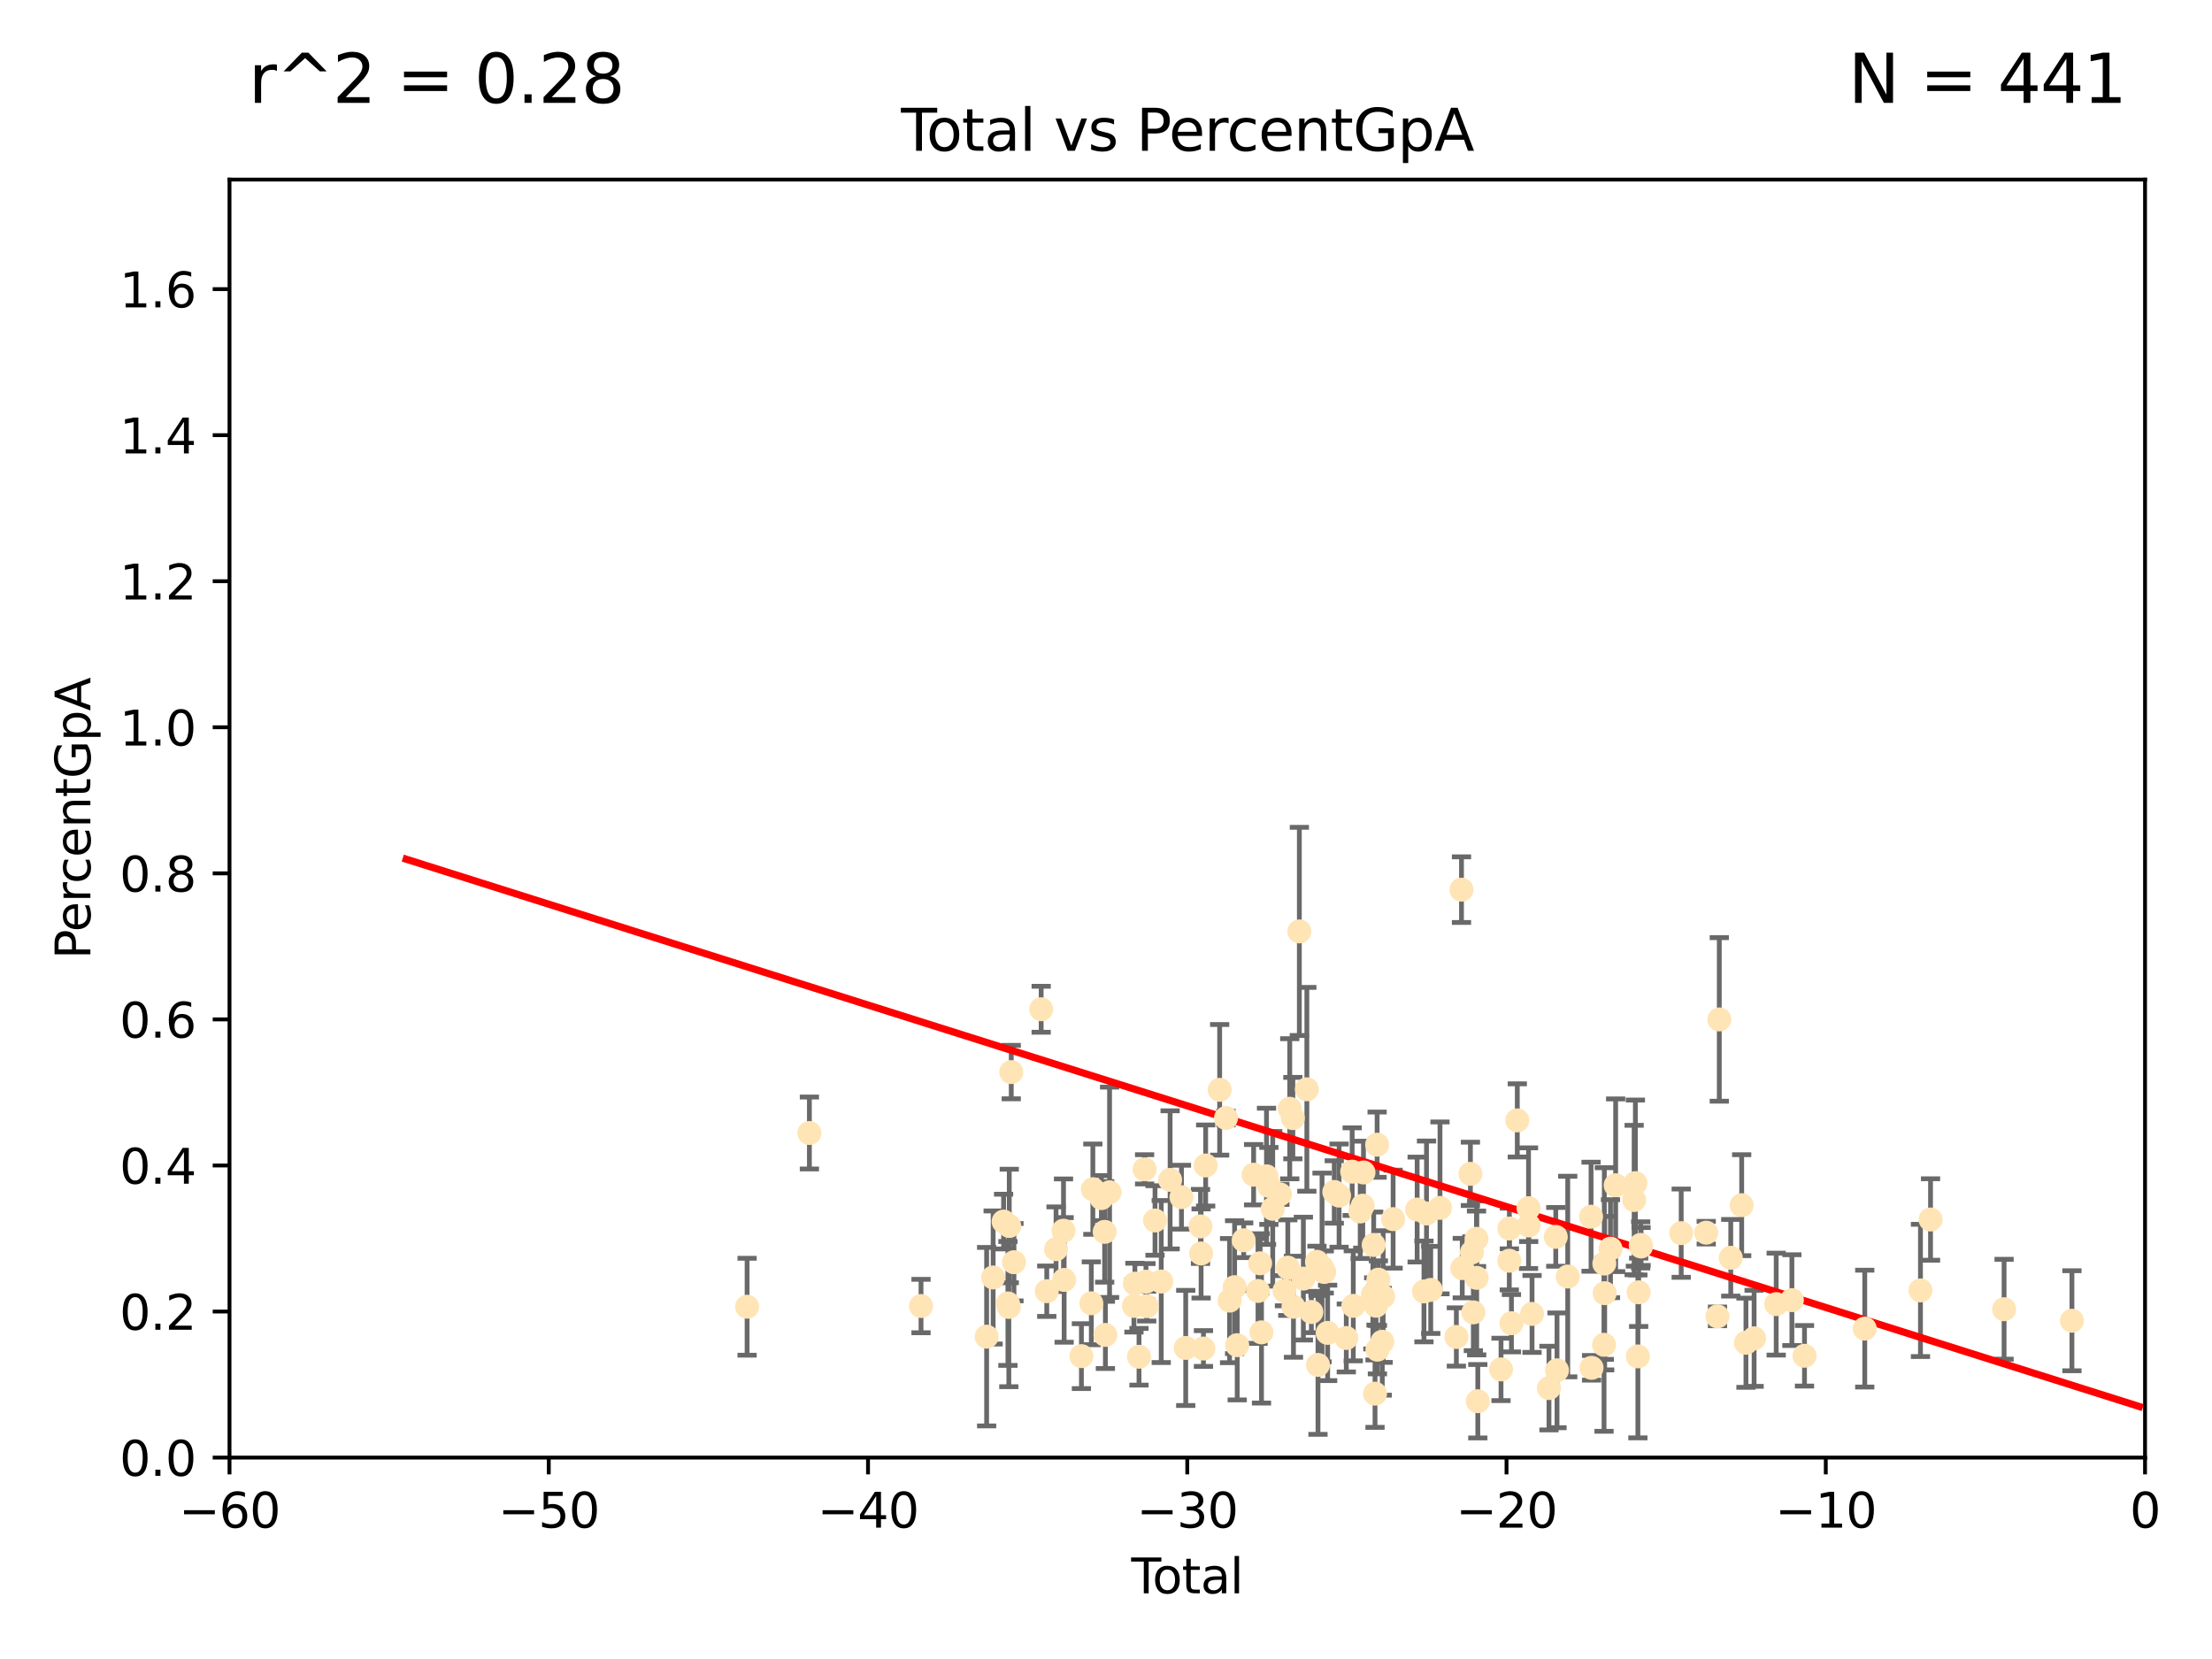 <?xml version="1.0" encoding="utf-8" standalone="no"?>
<!DOCTYPE svg PUBLIC "-//W3C//DTD SVG 1.1//EN"
  "http://www.w3.org/Graphics/SVG/1.1/DTD/svg11.dtd">
<svg xmlns:xlink="http://www.w3.org/1999/xlink" width="460.8pt" height="345.6pt" viewBox="0 0 460.8 345.6" xmlns="http://www.w3.org/2000/svg" version="1.1">
 <defs>
  <style type="text/css">*{stroke-linejoin: round; stroke-linecap: butt}</style>
 </defs>
 <g id="figure_1">
  <g id="patch_1">
   <path d="M 0 345.6 
L 460.8 345.6 
L 460.8 0 
L 0 0 
z
" style="fill: #ffffff"/>
  </g>
  <g id="axes_1">
   <g id="patch_2">
    <path d="M 47.81 303.64 
L 446.85 303.64 
L 446.85 37.411 
L 47.81 37.411 
z
" style="fill: #ffffff"/>
   </g>
   <g id="PathCollection_1">
    <defs>
     <path id="m01a3651b41" d="M 0 1.118 
C 0.297 1.118 0.581 1 0.791 0.791 
C 1 0.581 1.118 0.297 1.118 0 
C 1.118 -0.297 1 -0.581 0.791 -0.791 
C 0.581 -1 0.297 -1.118 0 -1.118 
C -0.297 -1.118 -0.581 -1 -0.791 -0.791 
C -1 -0.581 -1.118 -0.297 -1.118 0 
C -1.118 0.297 -1 0.581 -0.791 0.791 
C -0.581 1 -0.297 1.118 0 1.118 
z
" style="stroke: #ffe4b5"/>
    </defs>
    <g clip-path="url(#p1ecb2991a7)">
     <use xlink:href="#m01a3651b41" x="155.633" y="272.213" style="fill: #ffe4b5; stroke: #ffe4b5"/>
     <use xlink:href="#m01a3651b41" x="168.611" y="236.024" style="fill: #ffe4b5; stroke: #ffe4b5"/>
     <use xlink:href="#m01a3651b41" x="191.867" y="272.073" style="fill: #ffe4b5; stroke: #ffe4b5"/>
     <use xlink:href="#m01a3651b41" x="205.533" y="278.454" style="fill: #ffe4b5; stroke: #ffe4b5"/>
     <use xlink:href="#m01a3651b41" x="206.889" y="266.121" style="fill: #ffe4b5; stroke: #ffe4b5"/>
     <use xlink:href="#m01a3651b41" x="209.067" y="254.477" style="fill: #ffe4b5; stroke: #ffe4b5"/>
     <use xlink:href="#m01a3651b41" x="209.969" y="271.529" style="fill: #ffe4b5; stroke: #ffe4b5"/>
     <use xlink:href="#m01a3651b41" x="210.157" y="272.259" style="fill: #ffe4b5; stroke: #ffe4b5"/>
     <use xlink:href="#m01a3651b41" x="210.247" y="255.392" style="fill: #ffe4b5; stroke: #ffe4b5"/>
     <use xlink:href="#m01a3651b41" x="210.663" y="223.332" style="fill: #ffe4b5; stroke: #ffe4b5"/>
     <use xlink:href="#m01a3651b41" x="211.226" y="262.939" style="fill: #ffe4b5; stroke: #ffe4b5"/>
     <use xlink:href="#m01a3651b41" x="216.895" y="210.247" style="fill: #ffe4b5; stroke: #ffe4b5"/>
     <use xlink:href="#m01a3651b41" x="218.059" y="268.982" style="fill: #ffe4b5; stroke: #ffe4b5"/>
     <use xlink:href="#m01a3651b41" x="219.993" y="260.23" style="fill: #ffe4b5; stroke: #ffe4b5"/>
     <use xlink:href="#m01a3651b41" x="221.547" y="256.373" style="fill: #ffe4b5; stroke: #ffe4b5"/>
     <use xlink:href="#m01a3651b41" x="221.682" y="266.63" style="fill: #ffe4b5; stroke: #ffe4b5"/>
     <use xlink:href="#m01a3651b41" x="225.278" y="282.507" style="fill: #ffe4b5; stroke: #ffe4b5"/>
     <use xlink:href="#m01a3651b41" x="227.342" y="271.5" style="fill: #ffe4b5; stroke: #ffe4b5"/>
     <use xlink:href="#m01a3651b41" x="227.661" y="247.726" style="fill: #ffe4b5; stroke: #ffe4b5"/>
     <use xlink:href="#m01a3651b41" x="229.437" y="249.587" style="fill: #ffe4b5; stroke: #ffe4b5"/>
     <use xlink:href="#m01a3651b41" x="230.121" y="256.619" style="fill: #ffe4b5; stroke: #ffe4b5"/>
     <use xlink:href="#m01a3651b41" x="230.274" y="278.088" style="fill: #ffe4b5; stroke: #ffe4b5"/>
     <use xlink:href="#m01a3651b41" x="231.142" y="248.374" style="fill: #ffe4b5; stroke: #ffe4b5"/>
     <use xlink:href="#m01a3651b41" x="236.221" y="272.052" style="fill: #ffe4b5; stroke: #ffe4b5"/>
     <use xlink:href="#m01a3651b41" x="236.416" y="267.404" style="fill: #ffe4b5; stroke: #ffe4b5"/>
     <use xlink:href="#m01a3651b41" x="237.275" y="282.636" style="fill: #ffe4b5; stroke: #ffe4b5"/>
     <use xlink:href="#m01a3651b41" x="238.441" y="243.591" style="fill: #ffe4b5; stroke: #ffe4b5"/>
     <use xlink:href="#m01a3651b41" x="238.725" y="267.001" style="fill: #ffe4b5; stroke: #ffe4b5"/>
     <use xlink:href="#m01a3651b41" x="238.884" y="272.09" style="fill: #ffe4b5; stroke: #ffe4b5"/>
     <use xlink:href="#m01a3651b41" x="240.61" y="254.248" style="fill: #ffe4b5; stroke: #ffe4b5"/>
     <use xlink:href="#m01a3651b41" x="241.907" y="266.966" style="fill: #ffe4b5; stroke: #ffe4b5"/>
     <use xlink:href="#m01a3651b41" x="243.757" y="245.794" style="fill: #ffe4b5; stroke: #ffe4b5"/>
     <use xlink:href="#m01a3651b41" x="246.12" y="249.396" style="fill: #ffe4b5; stroke: #ffe4b5"/>
     <use xlink:href="#m01a3651b41" x="247.007" y="280.798" style="fill: #ffe4b5; stroke: #ffe4b5"/>
     <use xlink:href="#m01a3651b41" x="250.087" y="255.485" style="fill: #ffe4b5; stroke: #ffe4b5"/>
     <use xlink:href="#m01a3651b41" x="250.21" y="261.124" style="fill: #ffe4b5; stroke: #ffe4b5"/>
     <use xlink:href="#m01a3651b41" x="250.701" y="280.92" style="fill: #ffe4b5; stroke: #ffe4b5"/>
     <use xlink:href="#m01a3651b41" x="251.161" y="242.789" style="fill: #ffe4b5; stroke: #ffe4b5"/>
     <use xlink:href="#m01a3651b41" x="254.076" y="227.029" style="fill: #ffe4b5; stroke: #ffe4b5"/>
     <use xlink:href="#m01a3651b41" x="255.393" y="232.904" style="fill: #ffe4b5; stroke: #ffe4b5"/>
     <use xlink:href="#m01a3651b41" x="256.143" y="270.942" style="fill: #ffe4b5; stroke: #ffe4b5"/>
     <use xlink:href="#m01a3651b41" x="257.193" y="268.139" style="fill: #ffe4b5; stroke: #ffe4b5"/>
     <use xlink:href="#m01a3651b41" x="257.735" y="280.225" style="fill: #ffe4b5; stroke: #ffe4b5"/>
     <use xlink:href="#m01a3651b41" x="259.082" y="258.367" style="fill: #ffe4b5; stroke: #ffe4b5"/>
     <use xlink:href="#m01a3651b41" x="261.151" y="244.711" style="fill: #ffe4b5; stroke: #ffe4b5"/>
     <use xlink:href="#m01a3651b41" x="262.068" y="268.929" style="fill: #ffe4b5; stroke: #ffe4b5"/>
     <use xlink:href="#m01a3651b41" x="262.504" y="263.169" style="fill: #ffe4b5; stroke: #ffe4b5"/>
     <use xlink:href="#m01a3651b41" x="262.792" y="277.551" style="fill: #ffe4b5; stroke: #ffe4b5"/>
     <use xlink:href="#m01a3651b41" x="263.835" y="245.048" style="fill: #ffe4b5; stroke: #ffe4b5"/>
     <use xlink:href="#m01a3651b41" x="264.328" y="247.046" style="fill: #ffe4b5; stroke: #ffe4b5"/>
     <use xlink:href="#m01a3651b41" x="265.132" y="251.816" style="fill: #ffe4b5; stroke: #ffe4b5"/>
     <use xlink:href="#m01a3651b41" x="266.623" y="248.802" style="fill: #ffe4b5; stroke: #ffe4b5"/>
     <use xlink:href="#m01a3651b41" x="267.574" y="268.879" style="fill: #ffe4b5; stroke: #ffe4b5"/>
     <use xlink:href="#m01a3651b41" x="268.274" y="264.074" style="fill: #ffe4b5; stroke: #ffe4b5"/>
     <use xlink:href="#m01a3651b41" x="268.678" y="230.974" style="fill: #ffe4b5; stroke: #ffe4b5"/>
     <use xlink:href="#m01a3651b41" x="269.324" y="232.921" style="fill: #ffe4b5; stroke: #ffe4b5"/>
     <use xlink:href="#m01a3651b41" x="269.452" y="272.219" style="fill: #ffe4b5; stroke: #ffe4b5"/>
     <use xlink:href="#m01a3651b41" x="270.678" y="194.031" style="fill: #ffe4b5; stroke: #ffe4b5"/>
     <use xlink:href="#m01a3651b41" x="271.518" y="266.352" style="fill: #ffe4b5; stroke: #ffe4b5"/>
     <use xlink:href="#m01a3651b41" x="272.241" y="226.92" style="fill: #ffe4b5; stroke: #ffe4b5"/>
     <use xlink:href="#m01a3651b41" x="273.181" y="273.317" style="fill: #ffe4b5; stroke: #ffe4b5"/>
     <use xlink:href="#m01a3651b41" x="274.348" y="262.854" style="fill: #ffe4b5; stroke: #ffe4b5"/>
     <use xlink:href="#m01a3651b41" x="274.56" y="284.334" style="fill: #ffe4b5; stroke: #ffe4b5"/>
     <use xlink:href="#m01a3651b41" x="275.404" y="264.031" style="fill: #ffe4b5; stroke: #ffe4b5"/>
     <use xlink:href="#m01a3651b41" x="275.862" y="264.976" style="fill: #ffe4b5; stroke: #ffe4b5"/>
     <use xlink:href="#m01a3651b41" x="276.571" y="277.663" style="fill: #ffe4b5; stroke: #ffe4b5"/>
     <use xlink:href="#m01a3651b41" x="277.953" y="248.307" style="fill: #ffe4b5; stroke: #ffe4b5"/>
     <use xlink:href="#m01a3651b41" x="278.956" y="249.069" style="fill: #ffe4b5; stroke: #ffe4b5"/>
     <use xlink:href="#m01a3651b41" x="280.458" y="278.727" style="fill: #ffe4b5; stroke: #ffe4b5"/>
     <use xlink:href="#m01a3651b41" x="281.682" y="244.078" style="fill: #ffe4b5; stroke: #ffe4b5"/>
     <use xlink:href="#m01a3651b41" x="281.913" y="272.033" style="fill: #ffe4b5; stroke: #ffe4b5"/>
     <use xlink:href="#m01a3651b41" x="283.361" y="252.37" style="fill: #ffe4b5; stroke: #ffe4b5"/>
     <use xlink:href="#m01a3651b41" x="283.885" y="251.16" style="fill: #ffe4b5; stroke: #ffe4b5"/>
     <use xlink:href="#m01a3651b41" x="284.038" y="244.243" style="fill: #ffe4b5; stroke: #ffe4b5"/>
     <use xlink:href="#m01a3651b41" x="285.998" y="269.67" style="fill: #ffe4b5; stroke: #ffe4b5"/>
     <use xlink:href="#m01a3651b41" x="286.161" y="259.342" style="fill: #ffe4b5; stroke: #ffe4b5"/>
     <use xlink:href="#m01a3651b41" x="286.443" y="290.323" style="fill: #ffe4b5; stroke: #ffe4b5"/>
     <use xlink:href="#m01a3651b41" x="286.652" y="272.009" style="fill: #ffe4b5; stroke: #ffe4b5"/>
     <use xlink:href="#m01a3651b41" x="286.879" y="238.456" style="fill: #ffe4b5; stroke: #ffe4b5"/>
     <use xlink:href="#m01a3651b41" x="286.939" y="281.157" style="fill: #ffe4b5; stroke: #ffe4b5"/>
     <use xlink:href="#m01a3651b41" x="287.137" y="266.582" style="fill: #ffe4b5; stroke: #ffe4b5"/>
     <use xlink:href="#m01a3651b41" x="287.951" y="279.507" style="fill: #ffe4b5; stroke: #ffe4b5"/>
     <use xlink:href="#m01a3651b41" x="288.133" y="270.097" style="fill: #ffe4b5; stroke: #ffe4b5"/>
     <use xlink:href="#m01a3651b41" x="290.211" y="253.967" style="fill: #ffe4b5; stroke: #ffe4b5"/>
     <use xlink:href="#m01a3651b41" x="295.219" y="251.972" style="fill: #ffe4b5; stroke: #ffe4b5"/>
     <use xlink:href="#m01a3651b41" x="296.637" y="269.032" style="fill: #ffe4b5; stroke: #ffe4b5"/>
     <use xlink:href="#m01a3651b41" x="297.167" y="252.79" style="fill: #ffe4b5; stroke: #ffe4b5"/>
     <use xlink:href="#m01a3651b41" x="298.047" y="268.709" style="fill: #ffe4b5; stroke: #ffe4b5"/>
     <use xlink:href="#m01a3651b41" x="299.977" y="251.63" style="fill: #ffe4b5; stroke: #ffe4b5"/>
     <use xlink:href="#m01a3651b41" x="303.388" y="278.511" style="fill: #ffe4b5; stroke: #ffe4b5"/>
     <use xlink:href="#m01a3651b41" x="304.455" y="185.331" style="fill: #ffe4b5; stroke: #ffe4b5"/>
     <use xlink:href="#m01a3651b41" x="304.615" y="264.173" style="fill: #ffe4b5; stroke: #ffe4b5"/>
     <use xlink:href="#m01a3651b41" x="306.313" y="244.533" style="fill: #ffe4b5; stroke: #ffe4b5"/>
     <use xlink:href="#m01a3651b41" x="306.623" y="260.898" style="fill: #ffe4b5; stroke: #ffe4b5"/>
     <use xlink:href="#m01a3651b41" x="306.927" y="273.392" style="fill: #ffe4b5; stroke: #ffe4b5"/>
     <use xlink:href="#m01a3651b41" x="307.585" y="258.061" style="fill: #ffe4b5; stroke: #ffe4b5"/>
     <use xlink:href="#m01a3651b41" x="307.62" y="266.203" style="fill: #ffe4b5; stroke: #ffe4b5"/>
     <use xlink:href="#m01a3651b41" x="307.855" y="291.9" style="fill: #ffe4b5; stroke: #ffe4b5"/>
     <use xlink:href="#m01a3651b41" x="312.691" y="285.272" style="fill: #ffe4b5; stroke: #ffe4b5"/>
     <use xlink:href="#m01a3651b41" x="314.413" y="262.634" style="fill: #ffe4b5; stroke: #ffe4b5"/>
     <use xlink:href="#m01a3651b41" x="314.429" y="255.921" style="fill: #ffe4b5; stroke: #ffe4b5"/>
     <use xlink:href="#m01a3651b41" x="314.861" y="275.649" style="fill: #ffe4b5; stroke: #ffe4b5"/>
     <use xlink:href="#m01a3651b41" x="316.08" y="233.399" style="fill: #ffe4b5; stroke: #ffe4b5"/>
     <use xlink:href="#m01a3651b41" x="318.421" y="251.681" style="fill: #ffe4b5; stroke: #ffe4b5"/>
     <use xlink:href="#m01a3651b41" x="318.455" y="255.289" style="fill: #ffe4b5; stroke: #ffe4b5"/>
     <use xlink:href="#m01a3651b41" x="319.153" y="273.715" style="fill: #ffe4b5; stroke: #ffe4b5"/>
     <use xlink:href="#m01a3651b41" x="322.679" y="289.164" style="fill: #ffe4b5; stroke: #ffe4b5"/>
     <use xlink:href="#m01a3651b41" x="324.095" y="257.663" style="fill: #ffe4b5; stroke: #ffe4b5"/>
     <use xlink:href="#m01a3651b41" x="324.354" y="285.464" style="fill: #ffe4b5; stroke: #ffe4b5"/>
     <use xlink:href="#m01a3651b41" x="326.587" y="265.929" style="fill: #ffe4b5; stroke: #ffe4b5"/>
     <use xlink:href="#m01a3651b41" x="331.448" y="253.459" style="fill: #ffe4b5; stroke: #ffe4b5"/>
     <use xlink:href="#m01a3651b41" x="331.557" y="284.942" style="fill: #ffe4b5; stroke: #ffe4b5"/>
     <use xlink:href="#m01a3651b41" x="334.152" y="280.144" style="fill: #ffe4b5; stroke: #ffe4b5"/>
     <use xlink:href="#m01a3651b41" x="334.21" y="263.219" style="fill: #ffe4b5; stroke: #ffe4b5"/>
     <use xlink:href="#m01a3651b41" x="334.284" y="269.39" style="fill: #ffe4b5; stroke: #ffe4b5"/>
     <use xlink:href="#m01a3651b41" x="335.494" y="260.126" style="fill: #ffe4b5; stroke: #ffe4b5"/>
     <use xlink:href="#m01a3651b41" x="336.569" y="246.911" style="fill: #ffe4b5; stroke: #ffe4b5"/>
     <use xlink:href="#m01a3651b41" x="340.423" y="249.989" style="fill: #ffe4b5; stroke: #ffe4b5"/>
     <use xlink:href="#m01a3651b41" x="340.682" y="246.465" style="fill: #ffe4b5; stroke: #ffe4b5"/>
     <use xlink:href="#m01a3651b41" x="341.2" y="282.566" style="fill: #ffe4b5; stroke: #ffe4b5"/>
     <use xlink:href="#m01a3651b41" x="341.365" y="269.212" style="fill: #ffe4b5; stroke: #ffe4b5"/>
     <use xlink:href="#m01a3651b41" x="341.785" y="259.339" style="fill: #ffe4b5; stroke: #ffe4b5"/>
     <use xlink:href="#m01a3651b41" x="341.865" y="259.664" style="fill: #ffe4b5; stroke: #ffe4b5"/>
     <use xlink:href="#m01a3651b41" x="350.226" y="256.89" style="fill: #ffe4b5; stroke: #ffe4b5"/>
     <use xlink:href="#m01a3651b41" x="355.437" y="256.789" style="fill: #ffe4b5; stroke: #ffe4b5"/>
     <use xlink:href="#m01a3651b41" x="357.784" y="274.226" style="fill: #ffe4b5; stroke: #ffe4b5"/>
     <use xlink:href="#m01a3651b41" x="358.159" y="212.364" style="fill: #ffe4b5; stroke: #ffe4b5"/>
     <use xlink:href="#m01a3651b41" x="360.549" y="262.015" style="fill: #ffe4b5; stroke: #ffe4b5"/>
     <use xlink:href="#m01a3651b41" x="362.824" y="251.06" style="fill: #ffe4b5; stroke: #ffe4b5"/>
     <use xlink:href="#m01a3651b41" x="363.715" y="279.718" style="fill: #ffe4b5; stroke: #ffe4b5"/>
     <use xlink:href="#m01a3651b41" x="365.411" y="278.795" style="fill: #ffe4b5; stroke: #ffe4b5"/>
     <use xlink:href="#m01a3651b41" x="370.014" y="271.673" style="fill: #ffe4b5; stroke: #ffe4b5"/>
     <use xlink:href="#m01a3651b41" x="373.284" y="270.842" style="fill: #ffe4b5; stroke: #ffe4b5"/>
     <use xlink:href="#m01a3651b41" x="375.911" y="282.435" style="fill: #ffe4b5; stroke: #ffe4b5"/>
     <use xlink:href="#m01a3651b41" x="388.462" y="276.774" style="fill: #ffe4b5; stroke: #ffe4b5"/>
     <use xlink:href="#m01a3651b41" x="400.069" y="268.817" style="fill: #ffe4b5; stroke: #ffe4b5"/>
     <use xlink:href="#m01a3651b41" x="402.166" y="254.044" style="fill: #ffe4b5; stroke: #ffe4b5"/>
     <use xlink:href="#m01a3651b41" x="417.488" y="272.737" style="fill: #ffe4b5; stroke: #ffe4b5"/>
     <use xlink:href="#m01a3651b41" x="431.622" y="275.132" style="fill: #ffe4b5; stroke: #ffe4b5"/>
    </g>
   </g>
   <g id="matplotlib.axis_1">
    <g id="xtick_1">
     <g id="line2d_1">
      <defs>
       <path id="m251c36234c" d="M 0 0 
L 0 3.5 
" style="stroke: #000000; stroke-width: 0.8"/>
      </defs>
      <g>
       <use xlink:href="#m251c36234c" x="47.81" y="303.64" style="stroke: #000000; stroke-width: 0.8"/>
      </g>
     </g>
     <g id="text_1">
      <!-- −60 -->
      <g transform="translate(37.258 318.238)scale(0.1 -0.1)">
       <defs>
        <path id="DejaVuSans-2212" d="M 678 2272 
L 4684 2272 
L 4684 1741 
L 678 1741 
L 678 2272 
z
" transform="scale(0.016)"/>
        <path id="DejaVuSans-36" d="M 2113 2584 
Q 1688 2584 1439 2293 
Q 1191 2003 1191 1497 
Q 1191 994 1439 701 
Q 1688 409 2113 409 
Q 2538 409 2786 701 
Q 3034 994 3034 1497 
Q 3034 2003 2786 2293 
Q 2538 2584 2113 2584 
z
M 3366 4563 
L 3366 3988 
Q 3128 4100 2886 4159 
Q 2644 4219 2406 4219 
Q 1781 4219 1451 3797 
Q 1122 3375 1075 2522 
Q 1259 2794 1537 2939 
Q 1816 3084 2150 3084 
Q 2853 3084 3261 2657 
Q 3669 2231 3669 1497 
Q 3669 778 3244 343 
Q 2819 -91 2113 -91 
Q 1303 -91 875 529 
Q 447 1150 447 2328 
Q 447 3434 972 4092 
Q 1497 4750 2381 4750 
Q 2619 4750 2861 4703 
Q 3103 4656 3366 4563 
z
" transform="scale(0.016)"/>
        <path id="DejaVuSans-30" d="M 2034 4250 
Q 1547 4250 1301 3770 
Q 1056 3291 1056 2328 
Q 1056 1369 1301 889 
Q 1547 409 2034 409 
Q 2525 409 2770 889 
Q 3016 1369 3016 2328 
Q 3016 3291 2770 3770 
Q 2525 4250 2034 4250 
z
M 2034 4750 
Q 2819 4750 3233 4129 
Q 3647 3509 3647 2328 
Q 3647 1150 3233 529 
Q 2819 -91 2034 -91 
Q 1250 -91 836 529 
Q 422 1150 422 2328 
Q 422 3509 836 4129 
Q 1250 4750 2034 4750 
z
" transform="scale(0.016)"/>
       </defs>
       <use xlink:href="#DejaVuSans-2212"/>
       <use xlink:href="#DejaVuSans-36" x="83.789"/>
       <use xlink:href="#DejaVuSans-30" x="147.412"/>
      </g>
     </g>
    </g>
    <g id="xtick_2">
     <g id="line2d_2">
      <g>
       <use xlink:href="#m251c36234c" x="114.317" y="303.64" style="stroke: #000000; stroke-width: 0.8"/>
      </g>
     </g>
     <g id="text_2">
      <!-- −50 -->
      <g transform="translate(103.764 318.238)scale(0.1 -0.1)">
       <defs>
        <path id="DejaVuSans-35" d="M 691 4666 
L 3169 4666 
L 3169 4134 
L 1269 4134 
L 1269 2991 
Q 1406 3038 1543 3061 
Q 1681 3084 1819 3084 
Q 2600 3084 3056 2656 
Q 3513 2228 3513 1497 
Q 3513 744 3044 326 
Q 2575 -91 1722 -91 
Q 1428 -91 1123 -41 
Q 819 9 494 109 
L 494 744 
Q 775 591 1075 516 
Q 1375 441 1709 441 
Q 2250 441 2565 725 
Q 2881 1009 2881 1497 
Q 2881 1984 2565 2268 
Q 2250 2553 1709 2553 
Q 1456 2553 1204 2497 
Q 953 2441 691 2322 
L 691 4666 
z
" transform="scale(0.016)"/>
       </defs>
       <use xlink:href="#DejaVuSans-2212"/>
       <use xlink:href="#DejaVuSans-35" x="83.789"/>
       <use xlink:href="#DejaVuSans-30" x="147.412"/>
      </g>
     </g>
    </g>
    <g id="xtick_3">
     <g id="line2d_3">
      <g>
       <use xlink:href="#m251c36234c" x="180.823" y="303.64" style="stroke: #000000; stroke-width: 0.8"/>
      </g>
     </g>
     <g id="text_3">
      <!-- −40 -->
      <g transform="translate(170.271 318.238)scale(0.1 -0.1)">
       <defs>
        <path id="DejaVuSans-34" d="M 2419 4116 
L 825 1625 
L 2419 1625 
L 2419 4116 
z
M 2253 4666 
L 3047 4666 
L 3047 1625 
L 3713 1625 
L 3713 1100 
L 3047 1100 
L 3047 0 
L 2419 0 
L 2419 1100 
L 313 1100 
L 313 1709 
L 2253 4666 
z
" transform="scale(0.016)"/>
       </defs>
       <use xlink:href="#DejaVuSans-2212"/>
       <use xlink:href="#DejaVuSans-34" x="83.789"/>
       <use xlink:href="#DejaVuSans-30" x="147.412"/>
      </g>
     </g>
    </g>
    <g id="xtick_4">
     <g id="line2d_4">
      <g>
       <use xlink:href="#m251c36234c" x="247.33" y="303.64" style="stroke: #000000; stroke-width: 0.8"/>
      </g>
     </g>
     <g id="text_4">
      <!-- −30 -->
      <g transform="translate(236.778 318.238)scale(0.1 -0.1)">
       <defs>
        <path id="DejaVuSans-33" d="M 2597 2516 
Q 3050 2419 3304 2112 
Q 3559 1806 3559 1356 
Q 3559 666 3084 287 
Q 2609 -91 1734 -91 
Q 1441 -91 1130 -33 
Q 819 25 488 141 
L 488 750 
Q 750 597 1062 519 
Q 1375 441 1716 441 
Q 2309 441 2620 675 
Q 2931 909 2931 1356 
Q 2931 1769 2642 2001 
Q 2353 2234 1838 2234 
L 1294 2234 
L 1294 2753 
L 1863 2753 
Q 2328 2753 2575 2939 
Q 2822 3125 2822 3475 
Q 2822 3834 2567 4026 
Q 2313 4219 1838 4219 
Q 1578 4219 1281 4162 
Q 984 4106 628 3988 
L 628 4550 
Q 988 4650 1302 4700 
Q 1616 4750 1894 4750 
Q 2613 4750 3031 4423 
Q 3450 4097 3450 3541 
Q 3450 3153 3228 2886 
Q 3006 2619 2597 2516 
z
" transform="scale(0.016)"/>
       </defs>
       <use xlink:href="#DejaVuSans-2212"/>
       <use xlink:href="#DejaVuSans-33" x="83.789"/>
       <use xlink:href="#DejaVuSans-30" x="147.412"/>
      </g>
     </g>
    </g>
    <g id="xtick_5">
     <g id="line2d_5">
      <g>
       <use xlink:href="#m251c36234c" x="313.837" y="303.64" style="stroke: #000000; stroke-width: 0.8"/>
      </g>
     </g>
     <g id="text_5">
      <!-- −20 -->
      <g transform="translate(303.284 318.238)scale(0.1 -0.1)">
       <defs>
        <path id="DejaVuSans-32" d="M 1228 531 
L 3431 531 
L 3431 0 
L 469 0 
L 469 531 
Q 828 903 1448 1529 
Q 2069 2156 2228 2338 
Q 2531 2678 2651 2914 
Q 2772 3150 2772 3378 
Q 2772 3750 2511 3984 
Q 2250 4219 1831 4219 
Q 1534 4219 1204 4116 
Q 875 4013 500 3803 
L 500 4441 
Q 881 4594 1212 4672 
Q 1544 4750 1819 4750 
Q 2544 4750 2975 4387 
Q 3406 4025 3406 3419 
Q 3406 3131 3298 2873 
Q 3191 2616 2906 2266 
Q 2828 2175 2409 1742 
Q 1991 1309 1228 531 
z
" transform="scale(0.016)"/>
       </defs>
       <use xlink:href="#DejaVuSans-2212"/>
       <use xlink:href="#DejaVuSans-32" x="83.789"/>
       <use xlink:href="#DejaVuSans-30" x="147.412"/>
      </g>
     </g>
    </g>
    <g id="xtick_6">
     <g id="line2d_6">
      <g>
       <use xlink:href="#m251c36234c" x="380.343" y="303.64" style="stroke: #000000; stroke-width: 0.8"/>
      </g>
     </g>
     <g id="text_6">
      <!-- −10 -->
      <g transform="translate(369.791 318.238)scale(0.1 -0.1)">
       <defs>
        <path id="DejaVuSans-31" d="M 794 531 
L 1825 531 
L 1825 4091 
L 703 3866 
L 703 4441 
L 1819 4666 
L 2450 4666 
L 2450 531 
L 3481 531 
L 3481 0 
L 794 0 
L 794 531 
z
" transform="scale(0.016)"/>
       </defs>
       <use xlink:href="#DejaVuSans-2212"/>
       <use xlink:href="#DejaVuSans-31" x="83.789"/>
       <use xlink:href="#DejaVuSans-30" x="147.412"/>
      </g>
     </g>
    </g>
    <g id="xtick_7">
     <g id="line2d_7">
      <g>
       <use xlink:href="#m251c36234c" x="446.85" y="303.64" style="stroke: #000000; stroke-width: 0.8"/>
      </g>
     </g>
     <g id="text_7">
      <!-- 0 -->
      <g transform="translate(443.669 318.238)scale(0.1 -0.1)">
       <use xlink:href="#DejaVuSans-30"/>
      </g>
     </g>
    </g>
    <g id="text_8">
     <!-- Total -->
     <g transform="translate(235.653 331.917)scale(0.1 -0.1)">
      <defs>
       <path id="DejaVuSans-54" d="M -19 4666 
L 3928 4666 
L 3928 4134 
L 2272 4134 
L 2272 0 
L 1638 0 
L 1638 4134 
L -19 4134 
L -19 4666 
z
" transform="scale(0.016)"/>
       <path id="DejaVuSans-6f" d="M 1959 3097 
Q 1497 3097 1228 2736 
Q 959 2375 959 1747 
Q 959 1119 1226 758 
Q 1494 397 1959 397 
Q 2419 397 2687 759 
Q 2956 1122 2956 1747 
Q 2956 2369 2687 2733 
Q 2419 3097 1959 3097 
z
M 1959 3584 
Q 2709 3584 3137 3096 
Q 3566 2609 3566 1747 
Q 3566 888 3137 398 
Q 2709 -91 1959 -91 
Q 1206 -91 779 398 
Q 353 888 353 1747 
Q 353 2609 779 3096 
Q 1206 3584 1959 3584 
z
" transform="scale(0.016)"/>
       <path id="DejaVuSans-74" d="M 1172 4494 
L 1172 3500 
L 2356 3500 
L 2356 3053 
L 1172 3053 
L 1172 1153 
Q 1172 725 1289 603 
Q 1406 481 1766 481 
L 2356 481 
L 2356 0 
L 1766 0 
Q 1100 0 847 248 
Q 594 497 594 1153 
L 594 3053 
L 172 3053 
L 172 3500 
L 594 3500 
L 594 4494 
L 1172 4494 
z
" transform="scale(0.016)"/>
       <path id="DejaVuSans-61" d="M 2194 1759 
Q 1497 1759 1228 1600 
Q 959 1441 959 1056 
Q 959 750 1161 570 
Q 1363 391 1709 391 
Q 2188 391 2477 730 
Q 2766 1069 2766 1631 
L 2766 1759 
L 2194 1759 
z
M 3341 1997 
L 3341 0 
L 2766 0 
L 2766 531 
Q 2569 213 2275 61 
Q 1981 -91 1556 -91 
Q 1019 -91 701 211 
Q 384 513 384 1019 
Q 384 1609 779 1909 
Q 1175 2209 1959 2209 
L 2766 2209 
L 2766 2266 
Q 2766 2663 2505 2880 
Q 2244 3097 1772 3097 
Q 1472 3097 1187 3025 
Q 903 2953 641 2809 
L 641 3341 
Q 956 3463 1253 3523 
Q 1550 3584 1831 3584 
Q 2591 3584 2966 3190 
Q 3341 2797 3341 1997 
z
" transform="scale(0.016)"/>
       <path id="DejaVuSans-6c" d="M 603 4863 
L 1178 4863 
L 1178 0 
L 603 0 
L 603 4863 
z
" transform="scale(0.016)"/>
      </defs>
      <use xlink:href="#DejaVuSans-54"/>
      <use xlink:href="#DejaVuSans-6f" x="44.084"/>
      <use xlink:href="#DejaVuSans-74" x="105.266"/>
      <use xlink:href="#DejaVuSans-61" x="144.475"/>
      <use xlink:href="#DejaVuSans-6c" x="205.754"/>
     </g>
    </g>
   </g>
   <g id="matplotlib.axis_2">
    <g id="ytick_1">
     <g id="line2d_8">
      <defs>
       <path id="m5776c3cd8c" d="M 0 0 
L -3.5 0 
" style="stroke: #000000; stroke-width: 0.8"/>
      </defs>
      <g>
       <use xlink:href="#m5776c3cd8c" x="47.81" y="303.64" style="stroke: #000000; stroke-width: 0.8"/>
      </g>
     </g>
     <g id="text_9">
      <!-- 0.0 -->
      <g transform="translate(24.907 307.439)scale(0.1 -0.1)">
       <defs>
        <path id="DejaVuSans-2e" d="M 684 794 
L 1344 794 
L 1344 0 
L 684 0 
L 684 794 
z
" transform="scale(0.016)"/>
       </defs>
       <use xlink:href="#DejaVuSans-30"/>
       <use xlink:href="#DejaVuSans-2e" x="63.623"/>
       <use xlink:href="#DejaVuSans-30" x="95.41"/>
      </g>
     </g>
    </g>
    <g id="ytick_2">
     <g id="line2d_9">
      <g>
       <use xlink:href="#m5776c3cd8c" x="47.81" y="273.214" style="stroke: #000000; stroke-width: 0.8"/>
      </g>
     </g>
     <g id="text_10">
      <!-- 0.2 -->
      <g transform="translate(24.907 277.013)scale(0.1 -0.1)">
       <use xlink:href="#DejaVuSans-30"/>
       <use xlink:href="#DejaVuSans-2e" x="63.623"/>
       <use xlink:href="#DejaVuSans-32" x="95.41"/>
      </g>
     </g>
    </g>
    <g id="ytick_3">
     <g id="line2d_10">
      <g>
       <use xlink:href="#m5776c3cd8c" x="47.81" y="242.788" style="stroke: #000000; stroke-width: 0.8"/>
      </g>
     </g>
     <g id="text_11">
      <!-- 0.4 -->
      <g transform="translate(24.907 246.587)scale(0.1 -0.1)">
       <use xlink:href="#DejaVuSans-30"/>
       <use xlink:href="#DejaVuSans-2e" x="63.623"/>
       <use xlink:href="#DejaVuSans-34" x="95.41"/>
      </g>
     </g>
    </g>
    <g id="ytick_4">
     <g id="line2d_11">
      <g>
       <use xlink:href="#m5776c3cd8c" x="47.81" y="212.362" style="stroke: #000000; stroke-width: 0.8"/>
      </g>
     </g>
     <g id="text_12">
      <!-- 0.6 -->
      <g transform="translate(24.907 216.161)scale(0.1 -0.1)">
       <use xlink:href="#DejaVuSans-30"/>
       <use xlink:href="#DejaVuSans-2e" x="63.623"/>
       <use xlink:href="#DejaVuSans-36" x="95.41"/>
      </g>
     </g>
    </g>
    <g id="ytick_5">
     <g id="line2d_12">
      <g>
       <use xlink:href="#m5776c3cd8c" x="47.81" y="181.935" style="stroke: #000000; stroke-width: 0.8"/>
      </g>
     </g>
     <g id="text_13">
      <!-- 0.8 -->
      <g transform="translate(24.907 185.735)scale(0.1 -0.1)">
       <defs>
        <path id="DejaVuSans-38" d="M 2034 2216 
Q 1584 2216 1326 1975 
Q 1069 1734 1069 1313 
Q 1069 891 1326 650 
Q 1584 409 2034 409 
Q 2484 409 2743 651 
Q 3003 894 3003 1313 
Q 3003 1734 2745 1975 
Q 2488 2216 2034 2216 
z
M 1403 2484 
Q 997 2584 770 2862 
Q 544 3141 544 3541 
Q 544 4100 942 4425 
Q 1341 4750 2034 4750 
Q 2731 4750 3128 4425 
Q 3525 4100 3525 3541 
Q 3525 3141 3298 2862 
Q 3072 2584 2669 2484 
Q 3125 2378 3379 2068 
Q 3634 1759 3634 1313 
Q 3634 634 3220 271 
Q 2806 -91 2034 -91 
Q 1263 -91 848 271 
Q 434 634 434 1313 
Q 434 1759 690 2068 
Q 947 2378 1403 2484 
z
M 1172 3481 
Q 1172 3119 1398 2916 
Q 1625 2713 2034 2713 
Q 2441 2713 2670 2916 
Q 2900 3119 2900 3481 
Q 2900 3844 2670 4047 
Q 2441 4250 2034 4250 
Q 1625 4250 1398 4047 
Q 1172 3844 1172 3481 
z
" transform="scale(0.016)"/>
       </defs>
       <use xlink:href="#DejaVuSans-30"/>
       <use xlink:href="#DejaVuSans-2e" x="63.623"/>
       <use xlink:href="#DejaVuSans-38" x="95.41"/>
      </g>
     </g>
    </g>
    <g id="ytick_6">
     <g id="line2d_13">
      <g>
       <use xlink:href="#m5776c3cd8c" x="47.81" y="151.509" style="stroke: #000000; stroke-width: 0.8"/>
      </g>
     </g>
     <g id="text_14">
      <!-- 1.0 -->
      <g transform="translate(24.907 155.308)scale(0.1 -0.1)">
       <use xlink:href="#DejaVuSans-31"/>
       <use xlink:href="#DejaVuSans-2e" x="63.623"/>
       <use xlink:href="#DejaVuSans-30" x="95.41"/>
      </g>
     </g>
    </g>
    <g id="ytick_7">
     <g id="line2d_14">
      <g>
       <use xlink:href="#m5776c3cd8c" x="47.81" y="121.083" style="stroke: #000000; stroke-width: 0.8"/>
      </g>
     </g>
     <g id="text_15">
      <!-- 1.2 -->
      <g transform="translate(24.907 124.882)scale(0.1 -0.1)">
       <use xlink:href="#DejaVuSans-31"/>
       <use xlink:href="#DejaVuSans-2e" x="63.623"/>
       <use xlink:href="#DejaVuSans-32" x="95.41"/>
      </g>
     </g>
    </g>
    <g id="ytick_8">
     <g id="line2d_15">
      <g>
       <use xlink:href="#m5776c3cd8c" x="47.81" y="90.657" style="stroke: #000000; stroke-width: 0.8"/>
      </g>
     </g>
     <g id="text_16">
      <!-- 1.4 -->
      <g transform="translate(24.907 94.456)scale(0.1 -0.1)">
       <use xlink:href="#DejaVuSans-31"/>
       <use xlink:href="#DejaVuSans-2e" x="63.623"/>
       <use xlink:href="#DejaVuSans-34" x="95.41"/>
      </g>
     </g>
    </g>
    <g id="ytick_9">
     <g id="line2d_16">
      <g>
       <use xlink:href="#m5776c3cd8c" x="47.81" y="60.231" style="stroke: #000000; stroke-width: 0.8"/>
      </g>
     </g>
     <g id="text_17">
      <!-- 1.6 -->
      <g transform="translate(24.907 64.03)scale(0.1 -0.1)">
       <use xlink:href="#DejaVuSans-31"/>
       <use xlink:href="#DejaVuSans-2e" x="63.623"/>
       <use xlink:href="#DejaVuSans-36" x="95.41"/>
      </g>
     </g>
    </g>
    <g id="text_18">
     <!-- PercentGpA -->
     <g transform="translate(18.827 199.802)rotate(-90)scale(0.1 -0.1)">
      <defs>
       <path id="DejaVuSans-50" d="M 1259 4147 
L 1259 2394 
L 2053 2394 
Q 2494 2394 2734 2622 
Q 2975 2850 2975 3272 
Q 2975 3691 2734 3919 
Q 2494 4147 2053 4147 
L 1259 4147 
z
M 628 4666 
L 2053 4666 
Q 2838 4666 3239 4311 
Q 3641 3956 3641 3272 
Q 3641 2581 3239 2228 
Q 2838 1875 2053 1875 
L 1259 1875 
L 1259 0 
L 628 0 
L 628 4666 
z
" transform="scale(0.016)"/>
       <path id="DejaVuSans-65" d="M 3597 1894 
L 3597 1613 
L 953 1613 
Q 991 1019 1311 708 
Q 1631 397 2203 397 
Q 2534 397 2845 478 
Q 3156 559 3463 722 
L 3463 178 
Q 3153 47 2828 -22 
Q 2503 -91 2169 -91 
Q 1331 -91 842 396 
Q 353 884 353 1716 
Q 353 2575 817 3079 
Q 1281 3584 2069 3584 
Q 2775 3584 3186 3129 
Q 3597 2675 3597 1894 
z
M 3022 2063 
Q 3016 2534 2758 2815 
Q 2500 3097 2075 3097 
Q 1594 3097 1305 2825 
Q 1016 2553 972 2059 
L 3022 2063 
z
" transform="scale(0.016)"/>
       <path id="DejaVuSans-72" d="M 2631 2963 
Q 2534 3019 2420 3045 
Q 2306 3072 2169 3072 
Q 1681 3072 1420 2755 
Q 1159 2438 1159 1844 
L 1159 0 
L 581 0 
L 581 3500 
L 1159 3500 
L 1159 2956 
Q 1341 3275 1631 3429 
Q 1922 3584 2338 3584 
Q 2397 3584 2469 3576 
Q 2541 3569 2628 3553 
L 2631 2963 
z
" transform="scale(0.016)"/>
       <path id="DejaVuSans-63" d="M 3122 3366 
L 3122 2828 
Q 2878 2963 2633 3030 
Q 2388 3097 2138 3097 
Q 1578 3097 1268 2742 
Q 959 2388 959 1747 
Q 959 1106 1268 751 
Q 1578 397 2138 397 
Q 2388 397 2633 464 
Q 2878 531 3122 666 
L 3122 134 
Q 2881 22 2623 -34 
Q 2366 -91 2075 -91 
Q 1284 -91 818 406 
Q 353 903 353 1747 
Q 353 2603 823 3093 
Q 1294 3584 2113 3584 
Q 2378 3584 2631 3529 
Q 2884 3475 3122 3366 
z
" transform="scale(0.016)"/>
       <path id="DejaVuSans-6e" d="M 3513 2113 
L 3513 0 
L 2938 0 
L 2938 2094 
Q 2938 2591 2744 2837 
Q 2550 3084 2163 3084 
Q 1697 3084 1428 2787 
Q 1159 2491 1159 1978 
L 1159 0 
L 581 0 
L 581 3500 
L 1159 3500 
L 1159 2956 
Q 1366 3272 1645 3428 
Q 1925 3584 2291 3584 
Q 2894 3584 3203 3211 
Q 3513 2838 3513 2113 
z
" transform="scale(0.016)"/>
       <path id="DejaVuSans-47" d="M 3809 666 
L 3809 1919 
L 2778 1919 
L 2778 2438 
L 4434 2438 
L 4434 434 
Q 4069 175 3628 42 
Q 3188 -91 2688 -91 
Q 1594 -91 976 548 
Q 359 1188 359 2328 
Q 359 3472 976 4111 
Q 1594 4750 2688 4750 
Q 3144 4750 3555 4637 
Q 3966 4525 4313 4306 
L 4313 3634 
Q 3963 3931 3569 4081 
Q 3175 4231 2741 4231 
Q 1884 4231 1454 3753 
Q 1025 3275 1025 2328 
Q 1025 1384 1454 906 
Q 1884 428 2741 428 
Q 3075 428 3337 486 
Q 3600 544 3809 666 
z
" transform="scale(0.016)"/>
       <path id="DejaVuSans-70" d="M 1159 525 
L 1159 -1331 
L 581 -1331 
L 581 3500 
L 1159 3500 
L 1159 2969 
Q 1341 3281 1617 3432 
Q 1894 3584 2278 3584 
Q 2916 3584 3314 3078 
Q 3713 2572 3713 1747 
Q 3713 922 3314 415 
Q 2916 -91 2278 -91 
Q 1894 -91 1617 61 
Q 1341 213 1159 525 
z
M 3116 1747 
Q 3116 2381 2855 2742 
Q 2594 3103 2138 3103 
Q 1681 3103 1420 2742 
Q 1159 2381 1159 1747 
Q 1159 1113 1420 752 
Q 1681 391 2138 391 
Q 2594 391 2855 752 
Q 3116 1113 3116 1747 
z
" transform="scale(0.016)"/>
       <path id="DejaVuSans-41" d="M 2188 4044 
L 1331 1722 
L 3047 1722 
L 2188 4044 
z
M 1831 4666 
L 2547 4666 
L 4325 0 
L 3669 0 
L 3244 1197 
L 1141 1197 
L 716 0 
L 50 0 
L 1831 4666 
z
" transform="scale(0.016)"/>
      </defs>
      <use xlink:href="#DejaVuSans-50"/>
      <use xlink:href="#DejaVuSans-65" x="56.678"/>
      <use xlink:href="#DejaVuSans-72" x="118.201"/>
      <use xlink:href="#DejaVuSans-63" x="157.064"/>
      <use xlink:href="#DejaVuSans-65" x="212.045"/>
      <use xlink:href="#DejaVuSans-6e" x="273.568"/>
      <use xlink:href="#DejaVuSans-74" x="336.947"/>
      <use xlink:href="#DejaVuSans-47" x="376.156"/>
      <use xlink:href="#DejaVuSans-70" x="453.646"/>
      <use xlink:href="#DejaVuSans-41" x="517.123"/>
     </g>
    </g>
   </g>
   <g id="LineCollection_1">
    <path d="M 155.633 282.308 
L 155.633 262.119 
" clip-path="url(#p1ecb2991a7)" style="fill: none; stroke: #696969"/>
    <path d="M 168.611 243.516 
L 168.611 228.533 
" clip-path="url(#p1ecb2991a7)" style="fill: none; stroke: #696969"/>
    <path d="M 191.867 277.635 
L 191.867 266.511 
" clip-path="url(#p1ecb2991a7)" style="fill: none; stroke: #696969"/>
    <path d="M 205.533 297.045 
L 205.533 259.864 
" clip-path="url(#p1ecb2991a7)" style="fill: none; stroke: #696969"/>
    <path d="M 206.889 279.981 
L 206.889 252.261 
" clip-path="url(#p1ecb2991a7)" style="fill: none; stroke: #696969"/>
    <path d="M 209.067 260.181 
L 209.067 248.773 
" clip-path="url(#p1ecb2991a7)" style="fill: none; stroke: #696969"/>
    <path d="M 209.969 284.435 
L 209.969 258.624 
" clip-path="url(#p1ecb2991a7)" style="fill: none; stroke: #696969"/>
    <path d="M 210.157 288.87 
L 210.157 255.647 
" clip-path="url(#p1ecb2991a7)" style="fill: none; stroke: #696969"/>
    <path d="M 210.247 267.217 
L 210.247 243.567 
" clip-path="url(#p1ecb2991a7)" style="fill: none; stroke: #696969"/>
    <path d="M 210.663 228.9 
L 210.663 217.765 
" clip-path="url(#p1ecb2991a7)" style="fill: none; stroke: #696969"/>
    <path d="M 211.226 270.996 
L 211.226 254.883 
" clip-path="url(#p1ecb2991a7)" style="fill: none; stroke: #696969"/>
    <path d="M 216.895 215.032 
L 216.895 205.463 
" clip-path="url(#p1ecb2991a7)" style="fill: none; stroke: #696969"/>
    <path d="M 218.059 274.229 
L 218.059 263.735 
" clip-path="url(#p1ecb2991a7)" style="fill: none; stroke: #696969"/>
    <path d="M 219.993 269.044 
L 219.993 251.416 
" clip-path="url(#p1ecb2991a7)" style="fill: none; stroke: #696969"/>
    <path d="M 221.547 267.151 
L 221.547 245.596 
" clip-path="url(#p1ecb2991a7)" style="fill: none; stroke: #696969"/>
    <path d="M 221.682 279.61 
L 221.682 253.65 
" clip-path="url(#p1ecb2991a7)" style="fill: none; stroke: #696969"/>
    <path d="M 225.278 289.267 
L 225.278 275.747 
" clip-path="url(#p1ecb2991a7)" style="fill: none; stroke: #696969"/>
    <path d="M 227.342 280.129 
L 227.342 262.872 
" clip-path="url(#p1ecb2991a7)" style="fill: none; stroke: #696969"/>
    <path d="M 227.661 257.133 
L 227.661 238.318 
" clip-path="url(#p1ecb2991a7)" style="fill: none; stroke: #696969"/>
    <path d="M 229.437 254.283 
L 229.437 244.892 
" clip-path="url(#p1ecb2991a7)" style="fill: none; stroke: #696969"/>
    <path d="M 230.121 267.094 
L 230.121 246.145 
" clip-path="url(#p1ecb2991a7)" style="fill: none; stroke: #696969"/>
    <path d="M 230.274 285.087 
L 230.274 271.09 
" clip-path="url(#p1ecb2991a7)" style="fill: none; stroke: #696969"/>
    <path d="M 231.142 270.281 
L 231.142 226.467 
" clip-path="url(#p1ecb2991a7)" style="fill: none; stroke: #696969"/>
    <path d="M 236.221 277.492 
L 236.221 266.613 
" clip-path="url(#p1ecb2991a7)" style="fill: none; stroke: #696969"/>
    <path d="M 236.416 271.655 
L 236.416 263.154 
" clip-path="url(#p1ecb2991a7)" style="fill: none; stroke: #696969"/>
    <path d="M 237.275 288.537 
L 237.275 276.736 
" clip-path="url(#p1ecb2991a7)" style="fill: none; stroke: #696969"/>
    <path d="M 238.441 246.637 
L 238.441 240.546 
" clip-path="url(#p1ecb2991a7)" style="fill: none; stroke: #696969"/>
    <path d="M 238.725 270.771 
L 238.725 263.231 
" clip-path="url(#p1ecb2991a7)" style="fill: none; stroke: #696969"/>
    <path d="M 238.884 275.194 
L 238.884 268.985 
" clip-path="url(#p1ecb2991a7)" style="fill: none; stroke: #696969"/>
    <path d="M 240.61 261.487 
L 240.61 247.01 
" clip-path="url(#p1ecb2991a7)" style="fill: none; stroke: #696969"/>
    <path d="M 241.907 283.841 
L 241.907 250.092 
" clip-path="url(#p1ecb2991a7)" style="fill: none; stroke: #696969"/>
    <path d="M 243.757 260.183 
L 243.757 231.405 
" clip-path="url(#p1ecb2991a7)" style="fill: none; stroke: #696969"/>
    <path d="M 246.12 256.046 
L 246.12 242.746 
" clip-path="url(#p1ecb2991a7)" style="fill: none; stroke: #696969"/>
    <path d="M 247.007 292.789 
L 247.007 268.808 
" clip-path="url(#p1ecb2991a7)" style="fill: none; stroke: #696969"/>
    <path d="M 250.087 263.195 
L 250.087 247.776 
" clip-path="url(#p1ecb2991a7)" style="fill: none; stroke: #696969"/>
    <path d="M 250.21 270.404 
L 250.21 251.843 
" clip-path="url(#p1ecb2991a7)" style="fill: none; stroke: #696969"/>
    <path d="M 250.701 284.646 
L 250.701 277.193 
" clip-path="url(#p1ecb2991a7)" style="fill: none; stroke: #696969"/>
    <path d="M 251.161 251.23 
L 251.161 234.349 
" clip-path="url(#p1ecb2991a7)" style="fill: none; stroke: #696969"/>
    <path d="M 254.076 240.638 
L 254.076 213.42 
" clip-path="url(#p1ecb2991a7)" style="fill: none; stroke: #696969"/>
    <path d="M 255.393 234.331 
L 255.393 231.478 
" clip-path="url(#p1ecb2991a7)" style="fill: none; stroke: #696969"/>
    <path d="M 256.143 283.871 
L 256.143 258.013 
" clip-path="url(#p1ecb2991a7)" style="fill: none; stroke: #696969"/>
    <path d="M 257.193 281.982 
L 257.193 254.296 
" clip-path="url(#p1ecb2991a7)" style="fill: none; stroke: #696969"/>
    <path d="M 257.735 291.627 
L 257.735 268.824 
" clip-path="url(#p1ecb2991a7)" style="fill: none; stroke: #696969"/>
    <path d="M 259.082 261.98 
L 259.082 254.754 
" clip-path="url(#p1ecb2991a7)" style="fill: none; stroke: #696969"/>
    <path d="M 261.151 251 
L 261.151 238.422 
" clip-path="url(#p1ecb2991a7)" style="fill: none; stroke: #696969"/>
    <path d="M 262.068 279.846 
L 262.068 258.013 
" clip-path="url(#p1ecb2991a7)" style="fill: none; stroke: #696969"/>
    <path d="M 262.504 269.326 
L 262.504 257.011 
" clip-path="url(#p1ecb2991a7)" style="fill: none; stroke: #696969"/>
    <path d="M 262.792 292.284 
L 262.792 262.817 
" clip-path="url(#p1ecb2991a7)" style="fill: none; stroke: #696969"/>
    <path d="M 263.835 259.236 
L 263.835 230.86 
" clip-path="url(#p1ecb2991a7)" style="fill: none; stroke: #696969"/>
    <path d="M 264.328 255.062 
L 264.328 239.029 
" clip-path="url(#p1ecb2991a7)" style="fill: none; stroke: #696969"/>
    <path d="M 265.132 267.926 
L 265.132 235.706 
" clip-path="url(#p1ecb2991a7)" style="fill: none; stroke: #696969"/>
    <path d="M 266.623 250.902 
L 266.623 246.701 
" clip-path="url(#p1ecb2991a7)" style="fill: none; stroke: #696969"/>
    <path d="M 267.574 272.02 
L 267.574 265.737 
" clip-path="url(#p1ecb2991a7)" style="fill: none; stroke: #696969"/>
    <path d="M 268.274 274.032 
L 268.274 254.116 
" clip-path="url(#p1ecb2991a7)" style="fill: none; stroke: #696969"/>
    <path d="M 268.678 245.568 
L 268.678 216.38 
" clip-path="url(#p1ecb2991a7)" style="fill: none; stroke: #696969"/>
    <path d="M 269.324 241.4 
L 269.324 224.442 
" clip-path="url(#p1ecb2991a7)" style="fill: none; stroke: #696969"/>
    <path d="M 269.452 282.742 
L 269.452 261.696 
" clip-path="url(#p1ecb2991a7)" style="fill: none; stroke: #696969"/>
    <path d="M 270.678 215.715 
L 270.678 172.348 
" clip-path="url(#p1ecb2991a7)" style="fill: none; stroke: #696969"/>
    <path d="M 271.518 279.145 
L 271.518 253.559 
" clip-path="url(#p1ecb2991a7)" style="fill: none; stroke: #696969"/>
    <path d="M 272.241 248.148 
L 272.241 205.692 
" clip-path="url(#p1ecb2991a7)" style="fill: none; stroke: #696969"/>
    <path d="M 273.181 277.619 
L 273.181 269.015 
" clip-path="url(#p1ecb2991a7)" style="fill: none; stroke: #696969"/>
    <path d="M 274.348 266.107 
L 274.348 259.602 
" clip-path="url(#p1ecb2991a7)" style="fill: none; stroke: #696969"/>
    <path d="M 274.56 298.801 
L 274.56 269.868 
" clip-path="url(#p1ecb2991a7)" style="fill: none; stroke: #696969"/>
    <path d="M 275.404 283.684 
L 275.404 244.378 
" clip-path="url(#p1ecb2991a7)" style="fill: none; stroke: #696969"/>
    <path d="M 275.862 269.36 
L 275.862 260.593 
" clip-path="url(#p1ecb2991a7)" style="fill: none; stroke: #696969"/>
    <path d="M 276.571 287.605 
L 276.571 267.722 
" clip-path="url(#p1ecb2991a7)" style="fill: none; stroke: #696969"/>
    <path d="M 277.953 254.808 
L 277.953 241.806 
" clip-path="url(#p1ecb2991a7)" style="fill: none; stroke: #696969"/>
    <path d="M 278.956 259.819 
L 278.956 238.318 
" clip-path="url(#p1ecb2991a7)" style="fill: none; stroke: #696969"/>
    <path d="M 280.458 285.803 
L 280.458 271.651 
" clip-path="url(#p1ecb2991a7)" style="fill: none; stroke: #696969"/>
    <path d="M 281.682 253.2 
L 281.682 234.956 
" clip-path="url(#p1ecb2991a7)" style="fill: none; stroke: #696969"/>
    <path d="M 281.913 283.49 
L 281.913 260.577 
" clip-path="url(#p1ecb2991a7)" style="fill: none; stroke: #696969"/>
    <path d="M 283.361 262.166 
L 283.361 242.574 
" clip-path="url(#p1ecb2991a7)" style="fill: none; stroke: #696969"/>
    <path d="M 283.885 259.999 
L 283.885 242.321 
" clip-path="url(#p1ecb2991a7)" style="fill: none; stroke: #696969"/>
    <path d="M 284.038 250.754 
L 284.038 237.733 
" clip-path="url(#p1ecb2991a7)" style="fill: none; stroke: #696969"/>
    <path d="M 285.998 281 
L 285.998 258.34 
" clip-path="url(#p1ecb2991a7)" style="fill: none; stroke: #696969"/>
    <path d="M 286.161 266.196 
L 286.161 252.488 
" clip-path="url(#p1ecb2991a7)" style="fill: none; stroke: #696969"/>
    <path d="M 286.443 297.345 
L 286.443 283.301 
" clip-path="url(#p1ecb2991a7)" style="fill: none; stroke: #696969"/>
    <path d="M 286.652 276.039 
L 286.652 267.979 
" clip-path="url(#p1ecb2991a7)" style="fill: none; stroke: #696969"/>
    <path d="M 286.879 245.252 
L 286.879 231.661 
" clip-path="url(#p1ecb2991a7)" style="fill: none; stroke: #696969"/>
    <path d="M 286.939 286.202 
L 286.939 276.111 
" clip-path="url(#p1ecb2991a7)" style="fill: none; stroke: #696969"/>
    <path d="M 287.137 270.509 
L 287.137 262.655 
" clip-path="url(#p1ecb2991a7)" style="fill: none; stroke: #696969"/>
    <path d="M 287.951 290.635 
L 287.951 268.379 
" clip-path="url(#p1ecb2991a7)" style="fill: none; stroke: #696969"/>
    <path d="M 288.133 283.806 
L 288.133 256.387 
" clip-path="url(#p1ecb2991a7)" style="fill: none; stroke: #696969"/>
    <path d="M 290.211 264.171 
L 290.211 243.763 
" clip-path="url(#p1ecb2991a7)" style="fill: none; stroke: #696969"/>
    <path d="M 295.219 262.897 
L 295.219 241.048 
" clip-path="url(#p1ecb2991a7)" style="fill: none; stroke: #696969"/>
    <path d="M 296.637 279.528 
L 296.637 258.535 
" clip-path="url(#p1ecb2991a7)" style="fill: none; stroke: #696969"/>
    <path d="M 297.167 267.881 
L 297.167 237.699 
" clip-path="url(#p1ecb2991a7)" style="fill: none; stroke: #696969"/>
    <path d="M 298.047 277.781 
L 298.047 259.637 
" clip-path="url(#p1ecb2991a7)" style="fill: none; stroke: #696969"/>
    <path d="M 299.977 269.535 
L 299.977 233.724 
" clip-path="url(#p1ecb2991a7)" style="fill: none; stroke: #696969"/>
    <path d="M 303.388 284.581 
L 303.388 272.441 
" clip-path="url(#p1ecb2991a7)" style="fill: none; stroke: #696969"/>
    <path d="M 304.455 192.169 
L 304.455 178.494 
" clip-path="url(#p1ecb2991a7)" style="fill: none; stroke: #696969"/>
    <path d="M 304.615 270.37 
L 304.615 257.976 
" clip-path="url(#p1ecb2991a7)" style="fill: none; stroke: #696969"/>
    <path d="M 306.313 251.13 
L 306.313 237.935 
" clip-path="url(#p1ecb2991a7)" style="fill: none; stroke: #696969"/>
    <path d="M 306.623 264.148 
L 306.623 257.647 
" clip-path="url(#p1ecb2991a7)" style="fill: none; stroke: #696969"/>
    <path d="M 306.927 281.364 
L 306.927 265.42 
" clip-path="url(#p1ecb2991a7)" style="fill: none; stroke: #696969"/>
    <path d="M 307.585 263.837 
L 307.585 252.286 
" clip-path="url(#p1ecb2991a7)" style="fill: none; stroke: #696969"/>
    <path d="M 307.62 282.243 
L 307.62 250.164 
" clip-path="url(#p1ecb2991a7)" style="fill: none; stroke: #696969"/>
    <path d="M 307.855 299.55 
L 307.855 284.25 
" clip-path="url(#p1ecb2991a7)" style="fill: none; stroke: #696969"/>
    <path d="M 312.691 291.772 
L 312.691 278.772 
" clip-path="url(#p1ecb2991a7)" style="fill: none; stroke: #696969"/>
    <path d="M 314.413 268.705 
L 314.413 256.562 
" clip-path="url(#p1ecb2991a7)" style="fill: none; stroke: #696969"/>
    <path d="M 314.429 260.159 
L 314.429 251.682 
" clip-path="url(#p1ecb2991a7)" style="fill: none; stroke: #696969"/>
    <path d="M 314.861 281.622 
L 314.861 269.676 
" clip-path="url(#p1ecb2991a7)" style="fill: none; stroke: #696969"/>
    <path d="M 316.08 241.02 
L 316.08 225.779 
" clip-path="url(#p1ecb2991a7)" style="fill: none; stroke: #696969"/>
    <path d="M 318.421 264.248 
L 318.421 239.115 
" clip-path="url(#p1ecb2991a7)" style="fill: none; stroke: #696969"/>
    <path d="M 318.455 258.639 
L 318.455 251.94 
" clip-path="url(#p1ecb2991a7)" style="fill: none; stroke: #696969"/>
    <path d="M 319.153 281.728 
L 319.153 265.702 
" clip-path="url(#p1ecb2991a7)" style="fill: none; stroke: #696969"/>
    <path d="M 322.679 297.88 
L 322.679 280.448 
" clip-path="url(#p1ecb2991a7)" style="fill: none; stroke: #696969"/>
    <path d="M 324.095 263.784 
L 324.095 251.543 
" clip-path="url(#p1ecb2991a7)" style="fill: none; stroke: #696969"/>
    <path d="M 324.354 297.418 
L 324.354 273.51 
" clip-path="url(#p1ecb2991a7)" style="fill: none; stroke: #696969"/>
    <path d="M 326.587 286.823 
L 326.587 245.035 
" clip-path="url(#p1ecb2991a7)" style="fill: none; stroke: #696969"/>
    <path d="M 331.448 264.817 
L 331.448 242.102 
" clip-path="url(#p1ecb2991a7)" style="fill: none; stroke: #696969"/>
    <path d="M 331.557 287.508 
L 331.557 282.376 
" clip-path="url(#p1ecb2991a7)" style="fill: none; stroke: #696969"/>
    <path d="M 334.152 298.166 
L 334.152 262.122 
" clip-path="url(#p1ecb2991a7)" style="fill: none; stroke: #696969"/>
    <path d="M 334.21 283.184 
L 334.21 243.254 
" clip-path="url(#p1ecb2991a7)" style="fill: none; stroke: #696969"/>
    <path d="M 334.284 285.378 
L 334.284 253.403 
" clip-path="url(#p1ecb2991a7)" style="fill: none; stroke: #696969"/>
    <path d="M 335.494 270.333 
L 335.494 249.918 
" clip-path="url(#p1ecb2991a7)" style="fill: none; stroke: #696969"/>
    <path d="M 336.569 264.899 
L 336.569 228.924 
" clip-path="url(#p1ecb2991a7)" style="fill: none; stroke: #696969"/>
    <path d="M 340.423 265.552 
L 340.423 234.425 
" clip-path="url(#p1ecb2991a7)" style="fill: none; stroke: #696969"/>
    <path d="M 340.682 263.772 
L 340.682 229.159 
" clip-path="url(#p1ecb2991a7)" style="fill: none; stroke: #696969"/>
    <path d="M 341.2 299.533 
L 341.2 265.599 
" clip-path="url(#p1ecb2991a7)" style="fill: none; stroke: #696969"/>
    <path d="M 341.365 276.328 
L 341.365 262.096 
" clip-path="url(#p1ecb2991a7)" style="fill: none; stroke: #696969"/>
    <path d="M 341.785 264.146 
L 341.785 254.531 
" clip-path="url(#p1ecb2991a7)" style="fill: none; stroke: #696969"/>
    <path d="M 341.865 263.609 
L 341.865 255.719 
" clip-path="url(#p1ecb2991a7)" style="fill: none; stroke: #696969"/>
    <path d="M 350.226 266.083 
L 350.226 247.698 
" clip-path="url(#p1ecb2991a7)" style="fill: none; stroke: #696969"/>
    <path d="M 355.437 259.148 
L 355.437 254.43 
" clip-path="url(#p1ecb2991a7)" style="fill: none; stroke: #696969"/>
    <path d="M 357.784 276.177 
L 357.784 272.275 
" clip-path="url(#p1ecb2991a7)" style="fill: none; stroke: #696969"/>
    <path d="M 358.159 229.396 
L 358.159 195.331 
" clip-path="url(#p1ecb2991a7)" style="fill: none; stroke: #696969"/>
    <path d="M 360.549 269.996 
L 360.549 254.035 
" clip-path="url(#p1ecb2991a7)" style="fill: none; stroke: #696969"/>
    <path d="M 362.824 261.58 
L 362.824 240.54 
" clip-path="url(#p1ecb2991a7)" style="fill: none; stroke: #696969"/>
    <path d="M 363.715 289.009 
L 363.715 270.428 
" clip-path="url(#p1ecb2991a7)" style="fill: none; stroke: #696969"/>
    <path d="M 365.411 288.796 
L 365.411 268.795 
" clip-path="url(#p1ecb2991a7)" style="fill: none; stroke: #696969"/>
    <path d="M 370.014 282.29 
L 370.014 261.055 
" clip-path="url(#p1ecb2991a7)" style="fill: none; stroke: #696969"/>
    <path d="M 373.284 280.298 
L 373.284 261.387 
" clip-path="url(#p1ecb2991a7)" style="fill: none; stroke: #696969"/>
    <path d="M 375.911 288.743 
L 375.911 276.127 
" clip-path="url(#p1ecb2991a7)" style="fill: none; stroke: #696969"/>
    <path d="M 388.462 288.945 
L 388.462 264.603 
" clip-path="url(#p1ecb2991a7)" style="fill: none; stroke: #696969"/>
    <path d="M 400.069 282.592 
L 400.069 255.042 
" clip-path="url(#p1ecb2991a7)" style="fill: none; stroke: #696969"/>
    <path d="M 402.166 262.531 
L 402.166 245.558 
" clip-path="url(#p1ecb2991a7)" style="fill: none; stroke: #696969"/>
    <path d="M 417.488 283.139 
L 417.488 262.335 
" clip-path="url(#p1ecb2991a7)" style="fill: none; stroke: #696969"/>
    <path d="M 431.622 285.553 
L 431.622 264.71 
" clip-path="url(#p1ecb2991a7)" style="fill: none; stroke: #696969"/>
   </g>
   <g id="line2d_17">
    <defs>
     <path id="maebdcda4da" d="M 2 0 
L -2 -0 
" style="stroke: #696969"/>
    </defs>
    <g clip-path="url(#p1ecb2991a7)">
     <use xlink:href="#maebdcda4da" x="155.633" y="282.308" style="fill: #696969; stroke: #696969"/>
     <use xlink:href="#maebdcda4da" x="168.611" y="243.516" style="fill: #696969; stroke: #696969"/>
     <use xlink:href="#maebdcda4da" x="191.867" y="277.635" style="fill: #696969; stroke: #696969"/>
     <use xlink:href="#maebdcda4da" x="205.533" y="297.045" style="fill: #696969; stroke: #696969"/>
     <use xlink:href="#maebdcda4da" x="206.889" y="279.981" style="fill: #696969; stroke: #696969"/>
     <use xlink:href="#maebdcda4da" x="209.067" y="260.181" style="fill: #696969; stroke: #696969"/>
     <use xlink:href="#maebdcda4da" x="209.969" y="284.435" style="fill: #696969; stroke: #696969"/>
     <use xlink:href="#maebdcda4da" x="210.157" y="288.87" style="fill: #696969; stroke: #696969"/>
     <use xlink:href="#maebdcda4da" x="210.247" y="267.217" style="fill: #696969; stroke: #696969"/>
     <use xlink:href="#maebdcda4da" x="210.663" y="228.9" style="fill: #696969; stroke: #696969"/>
     <use xlink:href="#maebdcda4da" x="211.226" y="270.996" style="fill: #696969; stroke: #696969"/>
     <use xlink:href="#maebdcda4da" x="216.895" y="215.032" style="fill: #696969; stroke: #696969"/>
     <use xlink:href="#maebdcda4da" x="218.059" y="274.229" style="fill: #696969; stroke: #696969"/>
     <use xlink:href="#maebdcda4da" x="219.993" y="269.044" style="fill: #696969; stroke: #696969"/>
     <use xlink:href="#maebdcda4da" x="221.547" y="267.151" style="fill: #696969; stroke: #696969"/>
     <use xlink:href="#maebdcda4da" x="221.682" y="279.61" style="fill: #696969; stroke: #696969"/>
     <use xlink:href="#maebdcda4da" x="225.278" y="289.267" style="fill: #696969; stroke: #696969"/>
     <use xlink:href="#maebdcda4da" x="227.342" y="280.129" style="fill: #696969; stroke: #696969"/>
     <use xlink:href="#maebdcda4da" x="227.661" y="257.133" style="fill: #696969; stroke: #696969"/>
     <use xlink:href="#maebdcda4da" x="229.437" y="254.283" style="fill: #696969; stroke: #696969"/>
     <use xlink:href="#maebdcda4da" x="230.121" y="267.094" style="fill: #696969; stroke: #696969"/>
     <use xlink:href="#maebdcda4da" x="230.274" y="285.087" style="fill: #696969; stroke: #696969"/>
     <use xlink:href="#maebdcda4da" x="231.142" y="270.281" style="fill: #696969; stroke: #696969"/>
     <use xlink:href="#maebdcda4da" x="236.221" y="277.492" style="fill: #696969; stroke: #696969"/>
     <use xlink:href="#maebdcda4da" x="236.416" y="271.655" style="fill: #696969; stroke: #696969"/>
     <use xlink:href="#maebdcda4da" x="237.275" y="288.537" style="fill: #696969; stroke: #696969"/>
     <use xlink:href="#maebdcda4da" x="238.441" y="246.637" style="fill: #696969; stroke: #696969"/>
     <use xlink:href="#maebdcda4da" x="238.725" y="270.771" style="fill: #696969; stroke: #696969"/>
     <use xlink:href="#maebdcda4da" x="238.884" y="275.194" style="fill: #696969; stroke: #696969"/>
     <use xlink:href="#maebdcda4da" x="240.61" y="261.487" style="fill: #696969; stroke: #696969"/>
     <use xlink:href="#maebdcda4da" x="241.907" y="283.841" style="fill: #696969; stroke: #696969"/>
     <use xlink:href="#maebdcda4da" x="243.757" y="260.183" style="fill: #696969; stroke: #696969"/>
     <use xlink:href="#maebdcda4da" x="246.12" y="256.046" style="fill: #696969; stroke: #696969"/>
     <use xlink:href="#maebdcda4da" x="247.007" y="292.789" style="fill: #696969; stroke: #696969"/>
     <use xlink:href="#maebdcda4da" x="250.087" y="263.195" style="fill: #696969; stroke: #696969"/>
     <use xlink:href="#maebdcda4da" x="250.21" y="270.404" style="fill: #696969; stroke: #696969"/>
     <use xlink:href="#maebdcda4da" x="250.701" y="284.646" style="fill: #696969; stroke: #696969"/>
     <use xlink:href="#maebdcda4da" x="251.161" y="251.23" style="fill: #696969; stroke: #696969"/>
     <use xlink:href="#maebdcda4da" x="254.076" y="240.638" style="fill: #696969; stroke: #696969"/>
     <use xlink:href="#maebdcda4da" x="255.393" y="234.331" style="fill: #696969; stroke: #696969"/>
     <use xlink:href="#maebdcda4da" x="256.143" y="283.871" style="fill: #696969; stroke: #696969"/>
     <use xlink:href="#maebdcda4da" x="257.193" y="281.982" style="fill: #696969; stroke: #696969"/>
     <use xlink:href="#maebdcda4da" x="257.735" y="291.627" style="fill: #696969; stroke: #696969"/>
     <use xlink:href="#maebdcda4da" x="259.082" y="261.98" style="fill: #696969; stroke: #696969"/>
     <use xlink:href="#maebdcda4da" x="261.151" y="251" style="fill: #696969; stroke: #696969"/>
     <use xlink:href="#maebdcda4da" x="262.068" y="279.846" style="fill: #696969; stroke: #696969"/>
     <use xlink:href="#maebdcda4da" x="262.504" y="269.326" style="fill: #696969; stroke: #696969"/>
     <use xlink:href="#maebdcda4da" x="262.792" y="292.284" style="fill: #696969; stroke: #696969"/>
     <use xlink:href="#maebdcda4da" x="263.835" y="259.236" style="fill: #696969; stroke: #696969"/>
     <use xlink:href="#maebdcda4da" x="264.328" y="255.062" style="fill: #696969; stroke: #696969"/>
     <use xlink:href="#maebdcda4da" x="265.132" y="267.926" style="fill: #696969; stroke: #696969"/>
     <use xlink:href="#maebdcda4da" x="266.623" y="250.902" style="fill: #696969; stroke: #696969"/>
     <use xlink:href="#maebdcda4da" x="267.574" y="272.02" style="fill: #696969; stroke: #696969"/>
     <use xlink:href="#maebdcda4da" x="268.274" y="274.032" style="fill: #696969; stroke: #696969"/>
     <use xlink:href="#maebdcda4da" x="268.678" y="245.568" style="fill: #696969; stroke: #696969"/>
     <use xlink:href="#maebdcda4da" x="269.324" y="241.4" style="fill: #696969; stroke: #696969"/>
     <use xlink:href="#maebdcda4da" x="269.452" y="282.742" style="fill: #696969; stroke: #696969"/>
     <use xlink:href="#maebdcda4da" x="270.678" y="215.715" style="fill: #696969; stroke: #696969"/>
     <use xlink:href="#maebdcda4da" x="271.518" y="279.145" style="fill: #696969; stroke: #696969"/>
     <use xlink:href="#maebdcda4da" x="272.241" y="248.148" style="fill: #696969; stroke: #696969"/>
     <use xlink:href="#maebdcda4da" x="273.181" y="277.619" style="fill: #696969; stroke: #696969"/>
     <use xlink:href="#maebdcda4da" x="274.348" y="266.107" style="fill: #696969; stroke: #696969"/>
     <use xlink:href="#maebdcda4da" x="274.56" y="298.801" style="fill: #696969; stroke: #696969"/>
     <use xlink:href="#maebdcda4da" x="275.404" y="283.684" style="fill: #696969; stroke: #696969"/>
     <use xlink:href="#maebdcda4da" x="275.862" y="269.36" style="fill: #696969; stroke: #696969"/>
     <use xlink:href="#maebdcda4da" x="276.571" y="287.605" style="fill: #696969; stroke: #696969"/>
     <use xlink:href="#maebdcda4da" x="277.953" y="254.808" style="fill: #696969; stroke: #696969"/>
     <use xlink:href="#maebdcda4da" x="278.956" y="259.819" style="fill: #696969; stroke: #696969"/>
     <use xlink:href="#maebdcda4da" x="280.458" y="285.803" style="fill: #696969; stroke: #696969"/>
     <use xlink:href="#maebdcda4da" x="281.682" y="253.2" style="fill: #696969; stroke: #696969"/>
     <use xlink:href="#maebdcda4da" x="281.913" y="283.49" style="fill: #696969; stroke: #696969"/>
     <use xlink:href="#maebdcda4da" x="283.361" y="262.166" style="fill: #696969; stroke: #696969"/>
     <use xlink:href="#maebdcda4da" x="283.885" y="259.999" style="fill: #696969; stroke: #696969"/>
     <use xlink:href="#maebdcda4da" x="284.038" y="250.754" style="fill: #696969; stroke: #696969"/>
     <use xlink:href="#maebdcda4da" x="285.998" y="281" style="fill: #696969; stroke: #696969"/>
     <use xlink:href="#maebdcda4da" x="286.161" y="266.196" style="fill: #696969; stroke: #696969"/>
     <use xlink:href="#maebdcda4da" x="286.443" y="297.345" style="fill: #696969; stroke: #696969"/>
     <use xlink:href="#maebdcda4da" x="286.652" y="276.039" style="fill: #696969; stroke: #696969"/>
     <use xlink:href="#maebdcda4da" x="286.879" y="245.252" style="fill: #696969; stroke: #696969"/>
     <use xlink:href="#maebdcda4da" x="286.939" y="286.202" style="fill: #696969; stroke: #696969"/>
     <use xlink:href="#maebdcda4da" x="287.137" y="270.509" style="fill: #696969; stroke: #696969"/>
     <use xlink:href="#maebdcda4da" x="287.951" y="290.635" style="fill: #696969; stroke: #696969"/>
     <use xlink:href="#maebdcda4da" x="288.133" y="283.806" style="fill: #696969; stroke: #696969"/>
     <use xlink:href="#maebdcda4da" x="290.211" y="264.171" style="fill: #696969; stroke: #696969"/>
     <use xlink:href="#maebdcda4da" x="295.219" y="262.897" style="fill: #696969; stroke: #696969"/>
     <use xlink:href="#maebdcda4da" x="296.637" y="279.528" style="fill: #696969; stroke: #696969"/>
     <use xlink:href="#maebdcda4da" x="297.167" y="267.881" style="fill: #696969; stroke: #696969"/>
     <use xlink:href="#maebdcda4da" x="298.047" y="277.781" style="fill: #696969; stroke: #696969"/>
     <use xlink:href="#maebdcda4da" x="299.977" y="269.535" style="fill: #696969; stroke: #696969"/>
     <use xlink:href="#maebdcda4da" x="303.388" y="284.581" style="fill: #696969; stroke: #696969"/>
     <use xlink:href="#maebdcda4da" x="304.455" y="192.169" style="fill: #696969; stroke: #696969"/>
     <use xlink:href="#maebdcda4da" x="304.615" y="270.37" style="fill: #696969; stroke: #696969"/>
     <use xlink:href="#maebdcda4da" x="306.313" y="251.13" style="fill: #696969; stroke: #696969"/>
     <use xlink:href="#maebdcda4da" x="306.623" y="264.148" style="fill: #696969; stroke: #696969"/>
     <use xlink:href="#maebdcda4da" x="306.927" y="281.364" style="fill: #696969; stroke: #696969"/>
     <use xlink:href="#maebdcda4da" x="307.585" y="263.837" style="fill: #696969; stroke: #696969"/>
     <use xlink:href="#maebdcda4da" x="307.62" y="282.243" style="fill: #696969; stroke: #696969"/>
     <use xlink:href="#maebdcda4da" x="307.855" y="299.55" style="fill: #696969; stroke: #696969"/>
     <use xlink:href="#maebdcda4da" x="312.691" y="291.772" style="fill: #696969; stroke: #696969"/>
     <use xlink:href="#maebdcda4da" x="314.413" y="268.705" style="fill: #696969; stroke: #696969"/>
     <use xlink:href="#maebdcda4da" x="314.429" y="260.159" style="fill: #696969; stroke: #696969"/>
     <use xlink:href="#maebdcda4da" x="314.861" y="281.622" style="fill: #696969; stroke: #696969"/>
     <use xlink:href="#maebdcda4da" x="316.08" y="241.02" style="fill: #696969; stroke: #696969"/>
     <use xlink:href="#maebdcda4da" x="318.421" y="264.248" style="fill: #696969; stroke: #696969"/>
     <use xlink:href="#maebdcda4da" x="318.455" y="258.639" style="fill: #696969; stroke: #696969"/>
     <use xlink:href="#maebdcda4da" x="319.153" y="281.728" style="fill: #696969; stroke: #696969"/>
     <use xlink:href="#maebdcda4da" x="322.679" y="297.88" style="fill: #696969; stroke: #696969"/>
     <use xlink:href="#maebdcda4da" x="324.095" y="263.784" style="fill: #696969; stroke: #696969"/>
     <use xlink:href="#maebdcda4da" x="324.354" y="297.418" style="fill: #696969; stroke: #696969"/>
     <use xlink:href="#maebdcda4da" x="326.587" y="286.823" style="fill: #696969; stroke: #696969"/>
     <use xlink:href="#maebdcda4da" x="331.448" y="264.817" style="fill: #696969; stroke: #696969"/>
     <use xlink:href="#maebdcda4da" x="331.557" y="287.508" style="fill: #696969; stroke: #696969"/>
     <use xlink:href="#maebdcda4da" x="334.152" y="298.166" style="fill: #696969; stroke: #696969"/>
     <use xlink:href="#maebdcda4da" x="334.21" y="283.184" style="fill: #696969; stroke: #696969"/>
     <use xlink:href="#maebdcda4da" x="334.284" y="285.378" style="fill: #696969; stroke: #696969"/>
     <use xlink:href="#maebdcda4da" x="335.494" y="270.333" style="fill: #696969; stroke: #696969"/>
     <use xlink:href="#maebdcda4da" x="336.569" y="264.899" style="fill: #696969; stroke: #696969"/>
     <use xlink:href="#maebdcda4da" x="340.423" y="265.552" style="fill: #696969; stroke: #696969"/>
     <use xlink:href="#maebdcda4da" x="340.682" y="263.772" style="fill: #696969; stroke: #696969"/>
     <use xlink:href="#maebdcda4da" x="341.2" y="299.533" style="fill: #696969; stroke: #696969"/>
     <use xlink:href="#maebdcda4da" x="341.365" y="276.328" style="fill: #696969; stroke: #696969"/>
     <use xlink:href="#maebdcda4da" x="341.785" y="264.146" style="fill: #696969; stroke: #696969"/>
     <use xlink:href="#maebdcda4da" x="341.865" y="263.609" style="fill: #696969; stroke: #696969"/>
     <use xlink:href="#maebdcda4da" x="350.226" y="266.083" style="fill: #696969; stroke: #696969"/>
     <use xlink:href="#maebdcda4da" x="355.437" y="259.148" style="fill: #696969; stroke: #696969"/>
     <use xlink:href="#maebdcda4da" x="357.784" y="276.177" style="fill: #696969; stroke: #696969"/>
     <use xlink:href="#maebdcda4da" x="358.159" y="229.396" style="fill: #696969; stroke: #696969"/>
     <use xlink:href="#maebdcda4da" x="360.549" y="269.996" style="fill: #696969; stroke: #696969"/>
     <use xlink:href="#maebdcda4da" x="362.824" y="261.58" style="fill: #696969; stroke: #696969"/>
     <use xlink:href="#maebdcda4da" x="363.715" y="289.009" style="fill: #696969; stroke: #696969"/>
     <use xlink:href="#maebdcda4da" x="365.411" y="288.796" style="fill: #696969; stroke: #696969"/>
     <use xlink:href="#maebdcda4da" x="370.014" y="282.29" style="fill: #696969; stroke: #696969"/>
     <use xlink:href="#maebdcda4da" x="373.284" y="280.298" style="fill: #696969; stroke: #696969"/>
     <use xlink:href="#maebdcda4da" x="375.911" y="288.743" style="fill: #696969; stroke: #696969"/>
     <use xlink:href="#maebdcda4da" x="388.462" y="288.945" style="fill: #696969; stroke: #696969"/>
     <use xlink:href="#maebdcda4da" x="400.069" y="282.592" style="fill: #696969; stroke: #696969"/>
     <use xlink:href="#maebdcda4da" x="402.166" y="262.531" style="fill: #696969; stroke: #696969"/>
     <use xlink:href="#maebdcda4da" x="417.488" y="283.139" style="fill: #696969; stroke: #696969"/>
     <use xlink:href="#maebdcda4da" x="431.622" y="285.553" style="fill: #696969; stroke: #696969"/>
    </g>
   </g>
   <g id="line2d_18">
    <g clip-path="url(#p1ecb2991a7)">
     <use xlink:href="#maebdcda4da" x="155.633" y="262.119" style="fill: #696969; stroke: #696969"/>
     <use xlink:href="#maebdcda4da" x="168.611" y="228.533" style="fill: #696969; stroke: #696969"/>
     <use xlink:href="#maebdcda4da" x="191.867" y="266.511" style="fill: #696969; stroke: #696969"/>
     <use xlink:href="#maebdcda4da" x="205.533" y="259.864" style="fill: #696969; stroke: #696969"/>
     <use xlink:href="#maebdcda4da" x="206.889" y="252.261" style="fill: #696969; stroke: #696969"/>
     <use xlink:href="#maebdcda4da" x="209.067" y="248.773" style="fill: #696969; stroke: #696969"/>
     <use xlink:href="#maebdcda4da" x="209.969" y="258.624" style="fill: #696969; stroke: #696969"/>
     <use xlink:href="#maebdcda4da" x="210.157" y="255.647" style="fill: #696969; stroke: #696969"/>
     <use xlink:href="#maebdcda4da" x="210.247" y="243.567" style="fill: #696969; stroke: #696969"/>
     <use xlink:href="#maebdcda4da" x="210.663" y="217.765" style="fill: #696969; stroke: #696969"/>
     <use xlink:href="#maebdcda4da" x="211.226" y="254.883" style="fill: #696969; stroke: #696969"/>
     <use xlink:href="#maebdcda4da" x="216.895" y="205.463" style="fill: #696969; stroke: #696969"/>
     <use xlink:href="#maebdcda4da" x="218.059" y="263.735" style="fill: #696969; stroke: #696969"/>
     <use xlink:href="#maebdcda4da" x="219.993" y="251.416" style="fill: #696969; stroke: #696969"/>
     <use xlink:href="#maebdcda4da" x="221.547" y="245.596" style="fill: #696969; stroke: #696969"/>
     <use xlink:href="#maebdcda4da" x="221.682" y="253.65" style="fill: #696969; stroke: #696969"/>
     <use xlink:href="#maebdcda4da" x="225.278" y="275.747" style="fill: #696969; stroke: #696969"/>
     <use xlink:href="#maebdcda4da" x="227.342" y="262.872" style="fill: #696969; stroke: #696969"/>
     <use xlink:href="#maebdcda4da" x="227.661" y="238.318" style="fill: #696969; stroke: #696969"/>
     <use xlink:href="#maebdcda4da" x="229.437" y="244.892" style="fill: #696969; stroke: #696969"/>
     <use xlink:href="#maebdcda4da" x="230.121" y="246.145" style="fill: #696969; stroke: #696969"/>
     <use xlink:href="#maebdcda4da" x="230.274" y="271.09" style="fill: #696969; stroke: #696969"/>
     <use xlink:href="#maebdcda4da" x="231.142" y="226.467" style="fill: #696969; stroke: #696969"/>
     <use xlink:href="#maebdcda4da" x="236.221" y="266.613" style="fill: #696969; stroke: #696969"/>
     <use xlink:href="#maebdcda4da" x="236.416" y="263.154" style="fill: #696969; stroke: #696969"/>
     <use xlink:href="#maebdcda4da" x="237.275" y="276.736" style="fill: #696969; stroke: #696969"/>
     <use xlink:href="#maebdcda4da" x="238.441" y="240.546" style="fill: #696969; stroke: #696969"/>
     <use xlink:href="#maebdcda4da" x="238.725" y="263.231" style="fill: #696969; stroke: #696969"/>
     <use xlink:href="#maebdcda4da" x="238.884" y="268.985" style="fill: #696969; stroke: #696969"/>
     <use xlink:href="#maebdcda4da" x="240.61" y="247.01" style="fill: #696969; stroke: #696969"/>
     <use xlink:href="#maebdcda4da" x="241.907" y="250.092" style="fill: #696969; stroke: #696969"/>
     <use xlink:href="#maebdcda4da" x="243.757" y="231.405" style="fill: #696969; stroke: #696969"/>
     <use xlink:href="#maebdcda4da" x="246.12" y="242.746" style="fill: #696969; stroke: #696969"/>
     <use xlink:href="#maebdcda4da" x="247.007" y="268.808" style="fill: #696969; stroke: #696969"/>
     <use xlink:href="#maebdcda4da" x="250.087" y="247.776" style="fill: #696969; stroke: #696969"/>
     <use xlink:href="#maebdcda4da" x="250.21" y="251.843" style="fill: #696969; stroke: #696969"/>
     <use xlink:href="#maebdcda4da" x="250.701" y="277.193" style="fill: #696969; stroke: #696969"/>
     <use xlink:href="#maebdcda4da" x="251.161" y="234.349" style="fill: #696969; stroke: #696969"/>
     <use xlink:href="#maebdcda4da" x="254.076" y="213.42" style="fill: #696969; stroke: #696969"/>
     <use xlink:href="#maebdcda4da" x="255.393" y="231.478" style="fill: #696969; stroke: #696969"/>
     <use xlink:href="#maebdcda4da" x="256.143" y="258.013" style="fill: #696969; stroke: #696969"/>
     <use xlink:href="#maebdcda4da" x="257.193" y="254.296" style="fill: #696969; stroke: #696969"/>
     <use xlink:href="#maebdcda4da" x="257.735" y="268.824" style="fill: #696969; stroke: #696969"/>
     <use xlink:href="#maebdcda4da" x="259.082" y="254.754" style="fill: #696969; stroke: #696969"/>
     <use xlink:href="#maebdcda4da" x="261.151" y="238.422" style="fill: #696969; stroke: #696969"/>
     <use xlink:href="#maebdcda4da" x="262.068" y="258.013" style="fill: #696969; stroke: #696969"/>
     <use xlink:href="#maebdcda4da" x="262.504" y="257.011" style="fill: #696969; stroke: #696969"/>
     <use xlink:href="#maebdcda4da" x="262.792" y="262.817" style="fill: #696969; stroke: #696969"/>
     <use xlink:href="#maebdcda4da" x="263.835" y="230.86" style="fill: #696969; stroke: #696969"/>
     <use xlink:href="#maebdcda4da" x="264.328" y="239.029" style="fill: #696969; stroke: #696969"/>
     <use xlink:href="#maebdcda4da" x="265.132" y="235.706" style="fill: #696969; stroke: #696969"/>
     <use xlink:href="#maebdcda4da" x="266.623" y="246.701" style="fill: #696969; stroke: #696969"/>
     <use xlink:href="#maebdcda4da" x="267.574" y="265.737" style="fill: #696969; stroke: #696969"/>
     <use xlink:href="#maebdcda4da" x="268.274" y="254.116" style="fill: #696969; stroke: #696969"/>
     <use xlink:href="#maebdcda4da" x="268.678" y="216.38" style="fill: #696969; stroke: #696969"/>
     <use xlink:href="#maebdcda4da" x="269.324" y="224.442" style="fill: #696969; stroke: #696969"/>
     <use xlink:href="#maebdcda4da" x="269.452" y="261.696" style="fill: #696969; stroke: #696969"/>
     <use xlink:href="#maebdcda4da" x="270.678" y="172.348" style="fill: #696969; stroke: #696969"/>
     <use xlink:href="#maebdcda4da" x="271.518" y="253.559" style="fill: #696969; stroke: #696969"/>
     <use xlink:href="#maebdcda4da" x="272.241" y="205.692" style="fill: #696969; stroke: #696969"/>
     <use xlink:href="#maebdcda4da" x="273.181" y="269.015" style="fill: #696969; stroke: #696969"/>
     <use xlink:href="#maebdcda4da" x="274.348" y="259.602" style="fill: #696969; stroke: #696969"/>
     <use xlink:href="#maebdcda4da" x="274.56" y="269.868" style="fill: #696969; stroke: #696969"/>
     <use xlink:href="#maebdcda4da" x="275.404" y="244.378" style="fill: #696969; stroke: #696969"/>
     <use xlink:href="#maebdcda4da" x="275.862" y="260.593" style="fill: #696969; stroke: #696969"/>
     <use xlink:href="#maebdcda4da" x="276.571" y="267.722" style="fill: #696969; stroke: #696969"/>
     <use xlink:href="#maebdcda4da" x="277.953" y="241.806" style="fill: #696969; stroke: #696969"/>
     <use xlink:href="#maebdcda4da" x="278.956" y="238.318" style="fill: #696969; stroke: #696969"/>
     <use xlink:href="#maebdcda4da" x="280.458" y="271.651" style="fill: #696969; stroke: #696969"/>
     <use xlink:href="#maebdcda4da" x="281.682" y="234.956" style="fill: #696969; stroke: #696969"/>
     <use xlink:href="#maebdcda4da" x="281.913" y="260.577" style="fill: #696969; stroke: #696969"/>
     <use xlink:href="#maebdcda4da" x="283.361" y="242.574" style="fill: #696969; stroke: #696969"/>
     <use xlink:href="#maebdcda4da" x="283.885" y="242.321" style="fill: #696969; stroke: #696969"/>
     <use xlink:href="#maebdcda4da" x="284.038" y="237.733" style="fill: #696969; stroke: #696969"/>
     <use xlink:href="#maebdcda4da" x="285.998" y="258.34" style="fill: #696969; stroke: #696969"/>
     <use xlink:href="#maebdcda4da" x="286.161" y="252.488" style="fill: #696969; stroke: #696969"/>
     <use xlink:href="#maebdcda4da" x="286.443" y="283.301" style="fill: #696969; stroke: #696969"/>
     <use xlink:href="#maebdcda4da" x="286.652" y="267.979" style="fill: #696969; stroke: #696969"/>
     <use xlink:href="#maebdcda4da" x="286.879" y="231.661" style="fill: #696969; stroke: #696969"/>
     <use xlink:href="#maebdcda4da" x="286.939" y="276.111" style="fill: #696969; stroke: #696969"/>
     <use xlink:href="#maebdcda4da" x="287.137" y="262.655" style="fill: #696969; stroke: #696969"/>
     <use xlink:href="#maebdcda4da" x="287.951" y="268.379" style="fill: #696969; stroke: #696969"/>
     <use xlink:href="#maebdcda4da" x="288.133" y="256.387" style="fill: #696969; stroke: #696969"/>
     <use xlink:href="#maebdcda4da" x="290.211" y="243.763" style="fill: #696969; stroke: #696969"/>
     <use xlink:href="#maebdcda4da" x="295.219" y="241.048" style="fill: #696969; stroke: #696969"/>
     <use xlink:href="#maebdcda4da" x="296.637" y="258.535" style="fill: #696969; stroke: #696969"/>
     <use xlink:href="#maebdcda4da" x="297.167" y="237.699" style="fill: #696969; stroke: #696969"/>
     <use xlink:href="#maebdcda4da" x="298.047" y="259.637" style="fill: #696969; stroke: #696969"/>
     <use xlink:href="#maebdcda4da" x="299.977" y="233.724" style="fill: #696969; stroke: #696969"/>
     <use xlink:href="#maebdcda4da" x="303.388" y="272.441" style="fill: #696969; stroke: #696969"/>
     <use xlink:href="#maebdcda4da" x="304.455" y="178.494" style="fill: #696969; stroke: #696969"/>
     <use xlink:href="#maebdcda4da" x="304.615" y="257.976" style="fill: #696969; stroke: #696969"/>
     <use xlink:href="#maebdcda4da" x="306.313" y="237.935" style="fill: #696969; stroke: #696969"/>
     <use xlink:href="#maebdcda4da" x="306.623" y="257.647" style="fill: #696969; stroke: #696969"/>
     <use xlink:href="#maebdcda4da" x="306.927" y="265.42" style="fill: #696969; stroke: #696969"/>
     <use xlink:href="#maebdcda4da" x="307.585" y="252.286" style="fill: #696969; stroke: #696969"/>
     <use xlink:href="#maebdcda4da" x="307.62" y="250.164" style="fill: #696969; stroke: #696969"/>
     <use xlink:href="#maebdcda4da" x="307.855" y="284.25" style="fill: #696969; stroke: #696969"/>
     <use xlink:href="#maebdcda4da" x="312.691" y="278.772" style="fill: #696969; stroke: #696969"/>
     <use xlink:href="#maebdcda4da" x="314.413" y="256.562" style="fill: #696969; stroke: #696969"/>
     <use xlink:href="#maebdcda4da" x="314.429" y="251.682" style="fill: #696969; stroke: #696969"/>
     <use xlink:href="#maebdcda4da" x="314.861" y="269.676" style="fill: #696969; stroke: #696969"/>
     <use xlink:href="#maebdcda4da" x="316.08" y="225.779" style="fill: #696969; stroke: #696969"/>
     <use xlink:href="#maebdcda4da" x="318.421" y="239.115" style="fill: #696969; stroke: #696969"/>
     <use xlink:href="#maebdcda4da" x="318.455" y="251.94" style="fill: #696969; stroke: #696969"/>
     <use xlink:href="#maebdcda4da" x="319.153" y="265.702" style="fill: #696969; stroke: #696969"/>
     <use xlink:href="#maebdcda4da" x="322.679" y="280.448" style="fill: #696969; stroke: #696969"/>
     <use xlink:href="#maebdcda4da" x="324.095" y="251.543" style="fill: #696969; stroke: #696969"/>
     <use xlink:href="#maebdcda4da" x="324.354" y="273.51" style="fill: #696969; stroke: #696969"/>
     <use xlink:href="#maebdcda4da" x="326.587" y="245.035" style="fill: #696969; stroke: #696969"/>
     <use xlink:href="#maebdcda4da" x="331.448" y="242.102" style="fill: #696969; stroke: #696969"/>
     <use xlink:href="#maebdcda4da" x="331.557" y="282.376" style="fill: #696969; stroke: #696969"/>
     <use xlink:href="#maebdcda4da" x="334.152" y="262.122" style="fill: #696969; stroke: #696969"/>
     <use xlink:href="#maebdcda4da" x="334.21" y="243.254" style="fill: #696969; stroke: #696969"/>
     <use xlink:href="#maebdcda4da" x="334.284" y="253.403" style="fill: #696969; stroke: #696969"/>
     <use xlink:href="#maebdcda4da" x="335.494" y="249.918" style="fill: #696969; stroke: #696969"/>
     <use xlink:href="#maebdcda4da" x="336.569" y="228.924" style="fill: #696969; stroke: #696969"/>
     <use xlink:href="#maebdcda4da" x="340.423" y="234.425" style="fill: #696969; stroke: #696969"/>
     <use xlink:href="#maebdcda4da" x="340.682" y="229.159" style="fill: #696969; stroke: #696969"/>
     <use xlink:href="#maebdcda4da" x="341.2" y="265.599" style="fill: #696969; stroke: #696969"/>
     <use xlink:href="#maebdcda4da" x="341.365" y="262.096" style="fill: #696969; stroke: #696969"/>
     <use xlink:href="#maebdcda4da" x="341.785" y="254.531" style="fill: #696969; stroke: #696969"/>
     <use xlink:href="#maebdcda4da" x="341.865" y="255.719" style="fill: #696969; stroke: #696969"/>
     <use xlink:href="#maebdcda4da" x="350.226" y="247.698" style="fill: #696969; stroke: #696969"/>
     <use xlink:href="#maebdcda4da" x="355.437" y="254.43" style="fill: #696969; stroke: #696969"/>
     <use xlink:href="#maebdcda4da" x="357.784" y="272.275" style="fill: #696969; stroke: #696969"/>
     <use xlink:href="#maebdcda4da" x="358.159" y="195.331" style="fill: #696969; stroke: #696969"/>
     <use xlink:href="#maebdcda4da" x="360.549" y="254.035" style="fill: #696969; stroke: #696969"/>
     <use xlink:href="#maebdcda4da" x="362.824" y="240.54" style="fill: #696969; stroke: #696969"/>
     <use xlink:href="#maebdcda4da" x="363.715" y="270.428" style="fill: #696969; stroke: #696969"/>
     <use xlink:href="#maebdcda4da" x="365.411" y="268.795" style="fill: #696969; stroke: #696969"/>
     <use xlink:href="#maebdcda4da" x="370.014" y="261.055" style="fill: #696969; stroke: #696969"/>
     <use xlink:href="#maebdcda4da" x="373.284" y="261.387" style="fill: #696969; stroke: #696969"/>
     <use xlink:href="#maebdcda4da" x="375.911" y="276.127" style="fill: #696969; stroke: #696969"/>
     <use xlink:href="#maebdcda4da" x="388.462" y="264.603" style="fill: #696969; stroke: #696969"/>
     <use xlink:href="#maebdcda4da" x="400.069" y="255.042" style="fill: #696969; stroke: #696969"/>
     <use xlink:href="#maebdcda4da" x="402.166" y="245.558" style="fill: #696969; stroke: #696969"/>
     <use xlink:href="#maebdcda4da" x="417.488" y="262.335" style="fill: #696969; stroke: #696969"/>
     <use xlink:href="#maebdcda4da" x="431.622" y="264.71" style="fill: #696969; stroke: #696969"/>
    </g>
   </g>
   <g id="line2d_19">
    <path d="M 84.617 178.984 
L 445.664 293.006 
L 445.664 293.006 
" clip-path="url(#p1ecb2991a7)" style="fill: none; stroke: #ff0000; stroke-width: 1.5; stroke-linecap: square"/>
   </g>
   <g id="line2d_20">
    <defs>
     <path id="mf889008cba" d="M 0 2 
C 0.53 2 1.039 1.789 1.414 1.414 
C 1.789 1.039 2 0.53 2 0 
C 2 -0.53 1.789 -1.039 1.414 -1.414 
C 1.039 -1.789 0.53 -2 0 -2 
C -0.53 -2 -1.039 -1.789 -1.414 -1.414 
C -1.789 -1.039 -2 -0.53 -2 0 
C -2 0.53 -1.789 1.039 -1.414 1.414 
C -1.039 1.789 -0.53 2 0 2 
z
" style="stroke: #ffe4b5"/>
    </defs>
    <g clip-path="url(#p1ecb2991a7)">
     <use xlink:href="#mf889008cba" x="155.633" y="272.213" style="fill: #ffe4b5; stroke: #ffe4b5"/>
     <use xlink:href="#mf889008cba" x="168.611" y="236.024" style="fill: #ffe4b5; stroke: #ffe4b5"/>
     <use xlink:href="#mf889008cba" x="191.867" y="272.073" style="fill: #ffe4b5; stroke: #ffe4b5"/>
     <use xlink:href="#mf889008cba" x="205.533" y="278.454" style="fill: #ffe4b5; stroke: #ffe4b5"/>
     <use xlink:href="#mf889008cba" x="206.889" y="266.121" style="fill: #ffe4b5; stroke: #ffe4b5"/>
     <use xlink:href="#mf889008cba" x="209.067" y="254.477" style="fill: #ffe4b5; stroke: #ffe4b5"/>
     <use xlink:href="#mf889008cba" x="209.969" y="271.529" style="fill: #ffe4b5; stroke: #ffe4b5"/>
     <use xlink:href="#mf889008cba" x="210.157" y="272.259" style="fill: #ffe4b5; stroke: #ffe4b5"/>
     <use xlink:href="#mf889008cba" x="210.247" y="255.392" style="fill: #ffe4b5; stroke: #ffe4b5"/>
     <use xlink:href="#mf889008cba" x="210.663" y="223.332" style="fill: #ffe4b5; stroke: #ffe4b5"/>
     <use xlink:href="#mf889008cba" x="211.226" y="262.939" style="fill: #ffe4b5; stroke: #ffe4b5"/>
     <use xlink:href="#mf889008cba" x="216.895" y="210.247" style="fill: #ffe4b5; stroke: #ffe4b5"/>
     <use xlink:href="#mf889008cba" x="218.059" y="268.982" style="fill: #ffe4b5; stroke: #ffe4b5"/>
     <use xlink:href="#mf889008cba" x="219.993" y="260.23" style="fill: #ffe4b5; stroke: #ffe4b5"/>
     <use xlink:href="#mf889008cba" x="221.547" y="256.373" style="fill: #ffe4b5; stroke: #ffe4b5"/>
     <use xlink:href="#mf889008cba" x="221.682" y="266.63" style="fill: #ffe4b5; stroke: #ffe4b5"/>
     <use xlink:href="#mf889008cba" x="225.278" y="282.507" style="fill: #ffe4b5; stroke: #ffe4b5"/>
     <use xlink:href="#mf889008cba" x="227.342" y="271.5" style="fill: #ffe4b5; stroke: #ffe4b5"/>
     <use xlink:href="#mf889008cba" x="227.661" y="247.726" style="fill: #ffe4b5; stroke: #ffe4b5"/>
     <use xlink:href="#mf889008cba" x="229.437" y="249.587" style="fill: #ffe4b5; stroke: #ffe4b5"/>
     <use xlink:href="#mf889008cba" x="230.121" y="256.619" style="fill: #ffe4b5; stroke: #ffe4b5"/>
     <use xlink:href="#mf889008cba" x="230.274" y="278.088" style="fill: #ffe4b5; stroke: #ffe4b5"/>
     <use xlink:href="#mf889008cba" x="231.142" y="248.374" style="fill: #ffe4b5; stroke: #ffe4b5"/>
     <use xlink:href="#mf889008cba" x="236.221" y="272.052" style="fill: #ffe4b5; stroke: #ffe4b5"/>
     <use xlink:href="#mf889008cba" x="236.416" y="267.404" style="fill: #ffe4b5; stroke: #ffe4b5"/>
     <use xlink:href="#mf889008cba" x="237.275" y="282.636" style="fill: #ffe4b5; stroke: #ffe4b5"/>
     <use xlink:href="#mf889008cba" x="238.441" y="243.591" style="fill: #ffe4b5; stroke: #ffe4b5"/>
     <use xlink:href="#mf889008cba" x="238.725" y="267.001" style="fill: #ffe4b5; stroke: #ffe4b5"/>
     <use xlink:href="#mf889008cba" x="238.884" y="272.09" style="fill: #ffe4b5; stroke: #ffe4b5"/>
     <use xlink:href="#mf889008cba" x="240.61" y="254.248" style="fill: #ffe4b5; stroke: #ffe4b5"/>
     <use xlink:href="#mf889008cba" x="241.907" y="266.966" style="fill: #ffe4b5; stroke: #ffe4b5"/>
     <use xlink:href="#mf889008cba" x="243.757" y="245.794" style="fill: #ffe4b5; stroke: #ffe4b5"/>
     <use xlink:href="#mf889008cba" x="246.12" y="249.396" style="fill: #ffe4b5; stroke: #ffe4b5"/>
     <use xlink:href="#mf889008cba" x="247.007" y="280.798" style="fill: #ffe4b5; stroke: #ffe4b5"/>
     <use xlink:href="#mf889008cba" x="250.087" y="255.485" style="fill: #ffe4b5; stroke: #ffe4b5"/>
     <use xlink:href="#mf889008cba" x="250.21" y="261.124" style="fill: #ffe4b5; stroke: #ffe4b5"/>
     <use xlink:href="#mf889008cba" x="250.701" y="280.92" style="fill: #ffe4b5; stroke: #ffe4b5"/>
     <use xlink:href="#mf889008cba" x="251.161" y="242.789" style="fill: #ffe4b5; stroke: #ffe4b5"/>
     <use xlink:href="#mf889008cba" x="254.076" y="227.029" style="fill: #ffe4b5; stroke: #ffe4b5"/>
     <use xlink:href="#mf889008cba" x="255.393" y="232.904" style="fill: #ffe4b5; stroke: #ffe4b5"/>
     <use xlink:href="#mf889008cba" x="256.143" y="270.942" style="fill: #ffe4b5; stroke: #ffe4b5"/>
     <use xlink:href="#mf889008cba" x="257.193" y="268.139" style="fill: #ffe4b5; stroke: #ffe4b5"/>
     <use xlink:href="#mf889008cba" x="257.735" y="280.225" style="fill: #ffe4b5; stroke: #ffe4b5"/>
     <use xlink:href="#mf889008cba" x="259.082" y="258.367" style="fill: #ffe4b5; stroke: #ffe4b5"/>
     <use xlink:href="#mf889008cba" x="261.151" y="244.711" style="fill: #ffe4b5; stroke: #ffe4b5"/>
     <use xlink:href="#mf889008cba" x="262.068" y="268.929" style="fill: #ffe4b5; stroke: #ffe4b5"/>
     <use xlink:href="#mf889008cba" x="262.504" y="263.169" style="fill: #ffe4b5; stroke: #ffe4b5"/>
     <use xlink:href="#mf889008cba" x="262.792" y="277.551" style="fill: #ffe4b5; stroke: #ffe4b5"/>
     <use xlink:href="#mf889008cba" x="263.835" y="245.048" style="fill: #ffe4b5; stroke: #ffe4b5"/>
     <use xlink:href="#mf889008cba" x="264.328" y="247.046" style="fill: #ffe4b5; stroke: #ffe4b5"/>
     <use xlink:href="#mf889008cba" x="265.132" y="251.816" style="fill: #ffe4b5; stroke: #ffe4b5"/>
     <use xlink:href="#mf889008cba" x="266.623" y="248.802" style="fill: #ffe4b5; stroke: #ffe4b5"/>
     <use xlink:href="#mf889008cba" x="267.574" y="268.879" style="fill: #ffe4b5; stroke: #ffe4b5"/>
     <use xlink:href="#mf889008cba" x="268.274" y="264.074" style="fill: #ffe4b5; stroke: #ffe4b5"/>
     <use xlink:href="#mf889008cba" x="268.678" y="230.974" style="fill: #ffe4b5; stroke: #ffe4b5"/>
     <use xlink:href="#mf889008cba" x="269.324" y="232.921" style="fill: #ffe4b5; stroke: #ffe4b5"/>
     <use xlink:href="#mf889008cba" x="269.452" y="272.219" style="fill: #ffe4b5; stroke: #ffe4b5"/>
     <use xlink:href="#mf889008cba" x="270.678" y="194.031" style="fill: #ffe4b5; stroke: #ffe4b5"/>
     <use xlink:href="#mf889008cba" x="271.518" y="266.352" style="fill: #ffe4b5; stroke: #ffe4b5"/>
     <use xlink:href="#mf889008cba" x="272.241" y="226.92" style="fill: #ffe4b5; stroke: #ffe4b5"/>
     <use xlink:href="#mf889008cba" x="273.181" y="273.317" style="fill: #ffe4b5; stroke: #ffe4b5"/>
     <use xlink:href="#mf889008cba" x="274.348" y="262.854" style="fill: #ffe4b5; stroke: #ffe4b5"/>
     <use xlink:href="#mf889008cba" x="274.56" y="284.334" style="fill: #ffe4b5; stroke: #ffe4b5"/>
     <use xlink:href="#mf889008cba" x="275.404" y="264.031" style="fill: #ffe4b5; stroke: #ffe4b5"/>
     <use xlink:href="#mf889008cba" x="275.862" y="264.976" style="fill: #ffe4b5; stroke: #ffe4b5"/>
     <use xlink:href="#mf889008cba" x="276.571" y="277.663" style="fill: #ffe4b5; stroke: #ffe4b5"/>
     <use xlink:href="#mf889008cba" x="277.953" y="248.307" style="fill: #ffe4b5; stroke: #ffe4b5"/>
     <use xlink:href="#mf889008cba" x="278.956" y="249.069" style="fill: #ffe4b5; stroke: #ffe4b5"/>
     <use xlink:href="#mf889008cba" x="280.458" y="278.727" style="fill: #ffe4b5; stroke: #ffe4b5"/>
     <use xlink:href="#mf889008cba" x="281.682" y="244.078" style="fill: #ffe4b5; stroke: #ffe4b5"/>
     <use xlink:href="#mf889008cba" x="281.913" y="272.033" style="fill: #ffe4b5; stroke: #ffe4b5"/>
     <use xlink:href="#mf889008cba" x="283.361" y="252.37" style="fill: #ffe4b5; stroke: #ffe4b5"/>
     <use xlink:href="#mf889008cba" x="283.885" y="251.16" style="fill: #ffe4b5; stroke: #ffe4b5"/>
     <use xlink:href="#mf889008cba" x="284.038" y="244.243" style="fill: #ffe4b5; stroke: #ffe4b5"/>
     <use xlink:href="#mf889008cba" x="285.998" y="269.67" style="fill: #ffe4b5; stroke: #ffe4b5"/>
     <use xlink:href="#mf889008cba" x="286.161" y="259.342" style="fill: #ffe4b5; stroke: #ffe4b5"/>
     <use xlink:href="#mf889008cba" x="286.443" y="290.323" style="fill: #ffe4b5; stroke: #ffe4b5"/>
     <use xlink:href="#mf889008cba" x="286.652" y="272.009" style="fill: #ffe4b5; stroke: #ffe4b5"/>
     <use xlink:href="#mf889008cba" x="286.879" y="238.456" style="fill: #ffe4b5; stroke: #ffe4b5"/>
     <use xlink:href="#mf889008cba" x="286.939" y="281.157" style="fill: #ffe4b5; stroke: #ffe4b5"/>
     <use xlink:href="#mf889008cba" x="287.137" y="266.582" style="fill: #ffe4b5; stroke: #ffe4b5"/>
     <use xlink:href="#mf889008cba" x="287.951" y="279.507" style="fill: #ffe4b5; stroke: #ffe4b5"/>
     <use xlink:href="#mf889008cba" x="288.133" y="270.097" style="fill: #ffe4b5; stroke: #ffe4b5"/>
     <use xlink:href="#mf889008cba" x="290.211" y="253.967" style="fill: #ffe4b5; stroke: #ffe4b5"/>
     <use xlink:href="#mf889008cba" x="295.219" y="251.972" style="fill: #ffe4b5; stroke: #ffe4b5"/>
     <use xlink:href="#mf889008cba" x="296.637" y="269.032" style="fill: #ffe4b5; stroke: #ffe4b5"/>
     <use xlink:href="#mf889008cba" x="297.167" y="252.79" style="fill: #ffe4b5; stroke: #ffe4b5"/>
     <use xlink:href="#mf889008cba" x="298.047" y="268.709" style="fill: #ffe4b5; stroke: #ffe4b5"/>
     <use xlink:href="#mf889008cba" x="299.977" y="251.63" style="fill: #ffe4b5; stroke: #ffe4b5"/>
     <use xlink:href="#mf889008cba" x="303.388" y="278.511" style="fill: #ffe4b5; stroke: #ffe4b5"/>
     <use xlink:href="#mf889008cba" x="304.455" y="185.331" style="fill: #ffe4b5; stroke: #ffe4b5"/>
     <use xlink:href="#mf889008cba" x="304.615" y="264.173" style="fill: #ffe4b5; stroke: #ffe4b5"/>
     <use xlink:href="#mf889008cba" x="306.313" y="244.533" style="fill: #ffe4b5; stroke: #ffe4b5"/>
     <use xlink:href="#mf889008cba" x="306.623" y="260.898" style="fill: #ffe4b5; stroke: #ffe4b5"/>
     <use xlink:href="#mf889008cba" x="306.927" y="273.392" style="fill: #ffe4b5; stroke: #ffe4b5"/>
     <use xlink:href="#mf889008cba" x="307.585" y="258.061" style="fill: #ffe4b5; stroke: #ffe4b5"/>
     <use xlink:href="#mf889008cba" x="307.62" y="266.203" style="fill: #ffe4b5; stroke: #ffe4b5"/>
     <use xlink:href="#mf889008cba" x="307.855" y="291.9" style="fill: #ffe4b5; stroke: #ffe4b5"/>
     <use xlink:href="#mf889008cba" x="312.691" y="285.272" style="fill: #ffe4b5; stroke: #ffe4b5"/>
     <use xlink:href="#mf889008cba" x="314.413" y="262.634" style="fill: #ffe4b5; stroke: #ffe4b5"/>
     <use xlink:href="#mf889008cba" x="314.429" y="255.921" style="fill: #ffe4b5; stroke: #ffe4b5"/>
     <use xlink:href="#mf889008cba" x="314.861" y="275.649" style="fill: #ffe4b5; stroke: #ffe4b5"/>
     <use xlink:href="#mf889008cba" x="316.08" y="233.399" style="fill: #ffe4b5; stroke: #ffe4b5"/>
     <use xlink:href="#mf889008cba" x="318.421" y="251.681" style="fill: #ffe4b5; stroke: #ffe4b5"/>
     <use xlink:href="#mf889008cba" x="318.455" y="255.289" style="fill: #ffe4b5; stroke: #ffe4b5"/>
     <use xlink:href="#mf889008cba" x="319.153" y="273.715" style="fill: #ffe4b5; stroke: #ffe4b5"/>
     <use xlink:href="#mf889008cba" x="322.679" y="289.164" style="fill: #ffe4b5; stroke: #ffe4b5"/>
     <use xlink:href="#mf889008cba" x="324.095" y="257.663" style="fill: #ffe4b5; stroke: #ffe4b5"/>
     <use xlink:href="#mf889008cba" x="324.354" y="285.464" style="fill: #ffe4b5; stroke: #ffe4b5"/>
     <use xlink:href="#mf889008cba" x="326.587" y="265.929" style="fill: #ffe4b5; stroke: #ffe4b5"/>
     <use xlink:href="#mf889008cba" x="331.448" y="253.459" style="fill: #ffe4b5; stroke: #ffe4b5"/>
     <use xlink:href="#mf889008cba" x="331.557" y="284.942" style="fill: #ffe4b5; stroke: #ffe4b5"/>
     <use xlink:href="#mf889008cba" x="334.152" y="280.144" style="fill: #ffe4b5; stroke: #ffe4b5"/>
     <use xlink:href="#mf889008cba" x="334.21" y="263.219" style="fill: #ffe4b5; stroke: #ffe4b5"/>
     <use xlink:href="#mf889008cba" x="334.284" y="269.39" style="fill: #ffe4b5; stroke: #ffe4b5"/>
     <use xlink:href="#mf889008cba" x="335.494" y="260.126" style="fill: #ffe4b5; stroke: #ffe4b5"/>
     <use xlink:href="#mf889008cba" x="336.569" y="246.911" style="fill: #ffe4b5; stroke: #ffe4b5"/>
     <use xlink:href="#mf889008cba" x="340.423" y="249.989" style="fill: #ffe4b5; stroke: #ffe4b5"/>
     <use xlink:href="#mf889008cba" x="340.682" y="246.465" style="fill: #ffe4b5; stroke: #ffe4b5"/>
     <use xlink:href="#mf889008cba" x="341.2" y="282.566" style="fill: #ffe4b5; stroke: #ffe4b5"/>
     <use xlink:href="#mf889008cba" x="341.365" y="269.212" style="fill: #ffe4b5; stroke: #ffe4b5"/>
     <use xlink:href="#mf889008cba" x="341.785" y="259.339" style="fill: #ffe4b5; stroke: #ffe4b5"/>
     <use xlink:href="#mf889008cba" x="341.865" y="259.664" style="fill: #ffe4b5; stroke: #ffe4b5"/>
     <use xlink:href="#mf889008cba" x="350.226" y="256.89" style="fill: #ffe4b5; stroke: #ffe4b5"/>
     <use xlink:href="#mf889008cba" x="355.437" y="256.789" style="fill: #ffe4b5; stroke: #ffe4b5"/>
     <use xlink:href="#mf889008cba" x="357.784" y="274.226" style="fill: #ffe4b5; stroke: #ffe4b5"/>
     <use xlink:href="#mf889008cba" x="358.159" y="212.364" style="fill: #ffe4b5; stroke: #ffe4b5"/>
     <use xlink:href="#mf889008cba" x="360.549" y="262.015" style="fill: #ffe4b5; stroke: #ffe4b5"/>
     <use xlink:href="#mf889008cba" x="362.824" y="251.06" style="fill: #ffe4b5; stroke: #ffe4b5"/>
     <use xlink:href="#mf889008cba" x="363.715" y="279.718" style="fill: #ffe4b5; stroke: #ffe4b5"/>
     <use xlink:href="#mf889008cba" x="365.411" y="278.795" style="fill: #ffe4b5; stroke: #ffe4b5"/>
     <use xlink:href="#mf889008cba" x="370.014" y="271.673" style="fill: #ffe4b5; stroke: #ffe4b5"/>
     <use xlink:href="#mf889008cba" x="373.284" y="270.842" style="fill: #ffe4b5; stroke: #ffe4b5"/>
     <use xlink:href="#mf889008cba" x="375.911" y="282.435" style="fill: #ffe4b5; stroke: #ffe4b5"/>
     <use xlink:href="#mf889008cba" x="388.462" y="276.774" style="fill: #ffe4b5; stroke: #ffe4b5"/>
     <use xlink:href="#mf889008cba" x="400.069" y="268.817" style="fill: #ffe4b5; stroke: #ffe4b5"/>
     <use xlink:href="#mf889008cba" x="402.166" y="254.044" style="fill: #ffe4b5; stroke: #ffe4b5"/>
     <use xlink:href="#mf889008cba" x="417.488" y="272.737" style="fill: #ffe4b5; stroke: #ffe4b5"/>
     <use xlink:href="#mf889008cba" x="431.622" y="275.132" style="fill: #ffe4b5; stroke: #ffe4b5"/>
    </g>
   </g>
   <g id="patch_3">
    <path d="M 47.81 303.64 
L 47.81 37.411 
" style="fill: none; stroke: #000000; stroke-width: 0.8; stroke-linejoin: miter; stroke-linecap: square"/>
   </g>
   <g id="patch_4">
    <path d="M 446.85 303.64 
L 446.85 37.411 
" style="fill: none; stroke: #000000; stroke-width: 0.8; stroke-linejoin: miter; stroke-linecap: square"/>
   </g>
   <g id="patch_5">
    <path d="M 47.81 303.64 
L 446.85 303.64 
" style="fill: none; stroke: #000000; stroke-width: 0.8; stroke-linejoin: miter; stroke-linecap: square"/>
   </g>
   <g id="patch_6">
    <path d="M 47.81 37.411 
L 446.85 37.411 
" style="fill: none; stroke: #000000; stroke-width: 0.8; stroke-linejoin: miter; stroke-linecap: square"/>
   </g>
   <g id="text_19">
    <!-- N = 441 -->
    <g transform="translate(385.033 21.426)scale(0.14 -0.14)">
     <defs>
      <path id="DejaVuSans-4e" d="M 628 4666 
L 1478 4666 
L 3547 763 
L 3547 4666 
L 4159 4666 
L 4159 0 
L 3309 0 
L 1241 3903 
L 1241 0 
L 628 0 
L 628 4666 
z
" transform="scale(0.016)"/>
      <path id="DejaVuSans-20" transform="scale(0.016)"/>
      <path id="DejaVuSans-3d" d="M 678 2906 
L 4684 2906 
L 4684 2381 
L 678 2381 
L 678 2906 
z
M 678 1631 
L 4684 1631 
L 4684 1100 
L 678 1100 
L 678 1631 
z
" transform="scale(0.016)"/>
     </defs>
     <use xlink:href="#DejaVuSans-4e"/>
     <use xlink:href="#DejaVuSans-20" x="74.805"/>
     <use xlink:href="#DejaVuSans-3d" x="106.592"/>
     <use xlink:href="#DejaVuSans-20" x="190.381"/>
     <use xlink:href="#DejaVuSans-34" x="222.168"/>
     <use xlink:href="#DejaVuSans-34" x="285.791"/>
     <use xlink:href="#DejaVuSans-31" x="349.414"/>
    </g>
   </g>
   <g id="text_20">
    <!-- r^2 = 0.28 -->
    <g transform="translate(51.8 21.426)scale(0.14 -0.14)">
     <defs>
      <path id="DejaVuSans-5e" d="M 2988 4666 
L 4684 2925 
L 4056 2925 
L 2681 4159 
L 1306 2925 
L 678 2925 
L 2375 4666 
L 2988 4666 
z
" transform="scale(0.016)"/>
     </defs>
     <use xlink:href="#DejaVuSans-72"/>
     <use xlink:href="#DejaVuSans-5e" x="41.113"/>
     <use xlink:href="#DejaVuSans-32" x="124.902"/>
     <use xlink:href="#DejaVuSans-20" x="188.525"/>
     <use xlink:href="#DejaVuSans-3d" x="220.312"/>
     <use xlink:href="#DejaVuSans-20" x="304.102"/>
     <use xlink:href="#DejaVuSans-30" x="335.889"/>
     <use xlink:href="#DejaVuSans-2e" x="399.512"/>
     <use xlink:href="#DejaVuSans-32" x="431.299"/>
     <use xlink:href="#DejaVuSans-38" x="494.922"/>
    </g>
   </g>
   <g id="text_21">
    <!-- Total vs PercentGpA -->
    <g transform="translate(187.696 31.411)scale(0.12 -0.12)">
     <defs>
      <path id="DejaVuSans-76" d="M 191 3500 
L 800 3500 
L 1894 563 
L 2988 3500 
L 3597 3500 
L 2284 0 
L 1503 0 
L 191 3500 
z
" transform="scale(0.016)"/>
      <path id="DejaVuSans-73" d="M 2834 3397 
L 2834 2853 
Q 2591 2978 2328 3040 
Q 2066 3103 1784 3103 
Q 1356 3103 1142 2972 
Q 928 2841 928 2578 
Q 928 2378 1081 2264 
Q 1234 2150 1697 2047 
L 1894 2003 
Q 2506 1872 2764 1633 
Q 3022 1394 3022 966 
Q 3022 478 2636 193 
Q 2250 -91 1575 -91 
Q 1294 -91 989 -36 
Q 684 19 347 128 
L 347 722 
Q 666 556 975 473 
Q 1284 391 1588 391 
Q 1994 391 2212 530 
Q 2431 669 2431 922 
Q 2431 1156 2273 1281 
Q 2116 1406 1581 1522 
L 1381 1569 
Q 847 1681 609 1914 
Q 372 2147 372 2553 
Q 372 3047 722 3315 
Q 1072 3584 1716 3584 
Q 2034 3584 2315 3537 
Q 2597 3491 2834 3397 
z
" transform="scale(0.016)"/>
     </defs>
     <use xlink:href="#DejaVuSans-54"/>
     <use xlink:href="#DejaVuSans-6f" x="44.084"/>
     <use xlink:href="#DejaVuSans-74" x="105.266"/>
     <use xlink:href="#DejaVuSans-61" x="144.475"/>
     <use xlink:href="#DejaVuSans-6c" x="205.754"/>
     <use xlink:href="#DejaVuSans-20" x="233.537"/>
     <use xlink:href="#DejaVuSans-76" x="265.324"/>
     <use xlink:href="#DejaVuSans-73" x="324.504"/>
     <use xlink:href="#DejaVuSans-20" x="376.604"/>
     <use xlink:href="#DejaVuSans-50" x="408.391"/>
     <use xlink:href="#DejaVuSans-65" x="465.068"/>
     <use xlink:href="#DejaVuSans-72" x="526.592"/>
     <use xlink:href="#DejaVuSans-63" x="565.455"/>
     <use xlink:href="#DejaVuSans-65" x="620.436"/>
     <use xlink:href="#DejaVuSans-6e" x="681.959"/>
     <use xlink:href="#DejaVuSans-74" x="745.338"/>
     <use xlink:href="#DejaVuSans-47" x="784.547"/>
     <use xlink:href="#DejaVuSans-70" x="862.037"/>
     <use xlink:href="#DejaVuSans-41" x="925.514"/>
    </g>
   </g>
  </g>
 </g>
 <defs>
  <clipPath id="p1ecb2991a7">
   <rect x="47.81" y="37.411" width="399.04" height="266.229"/>
  </clipPath>
 </defs>
</svg>
